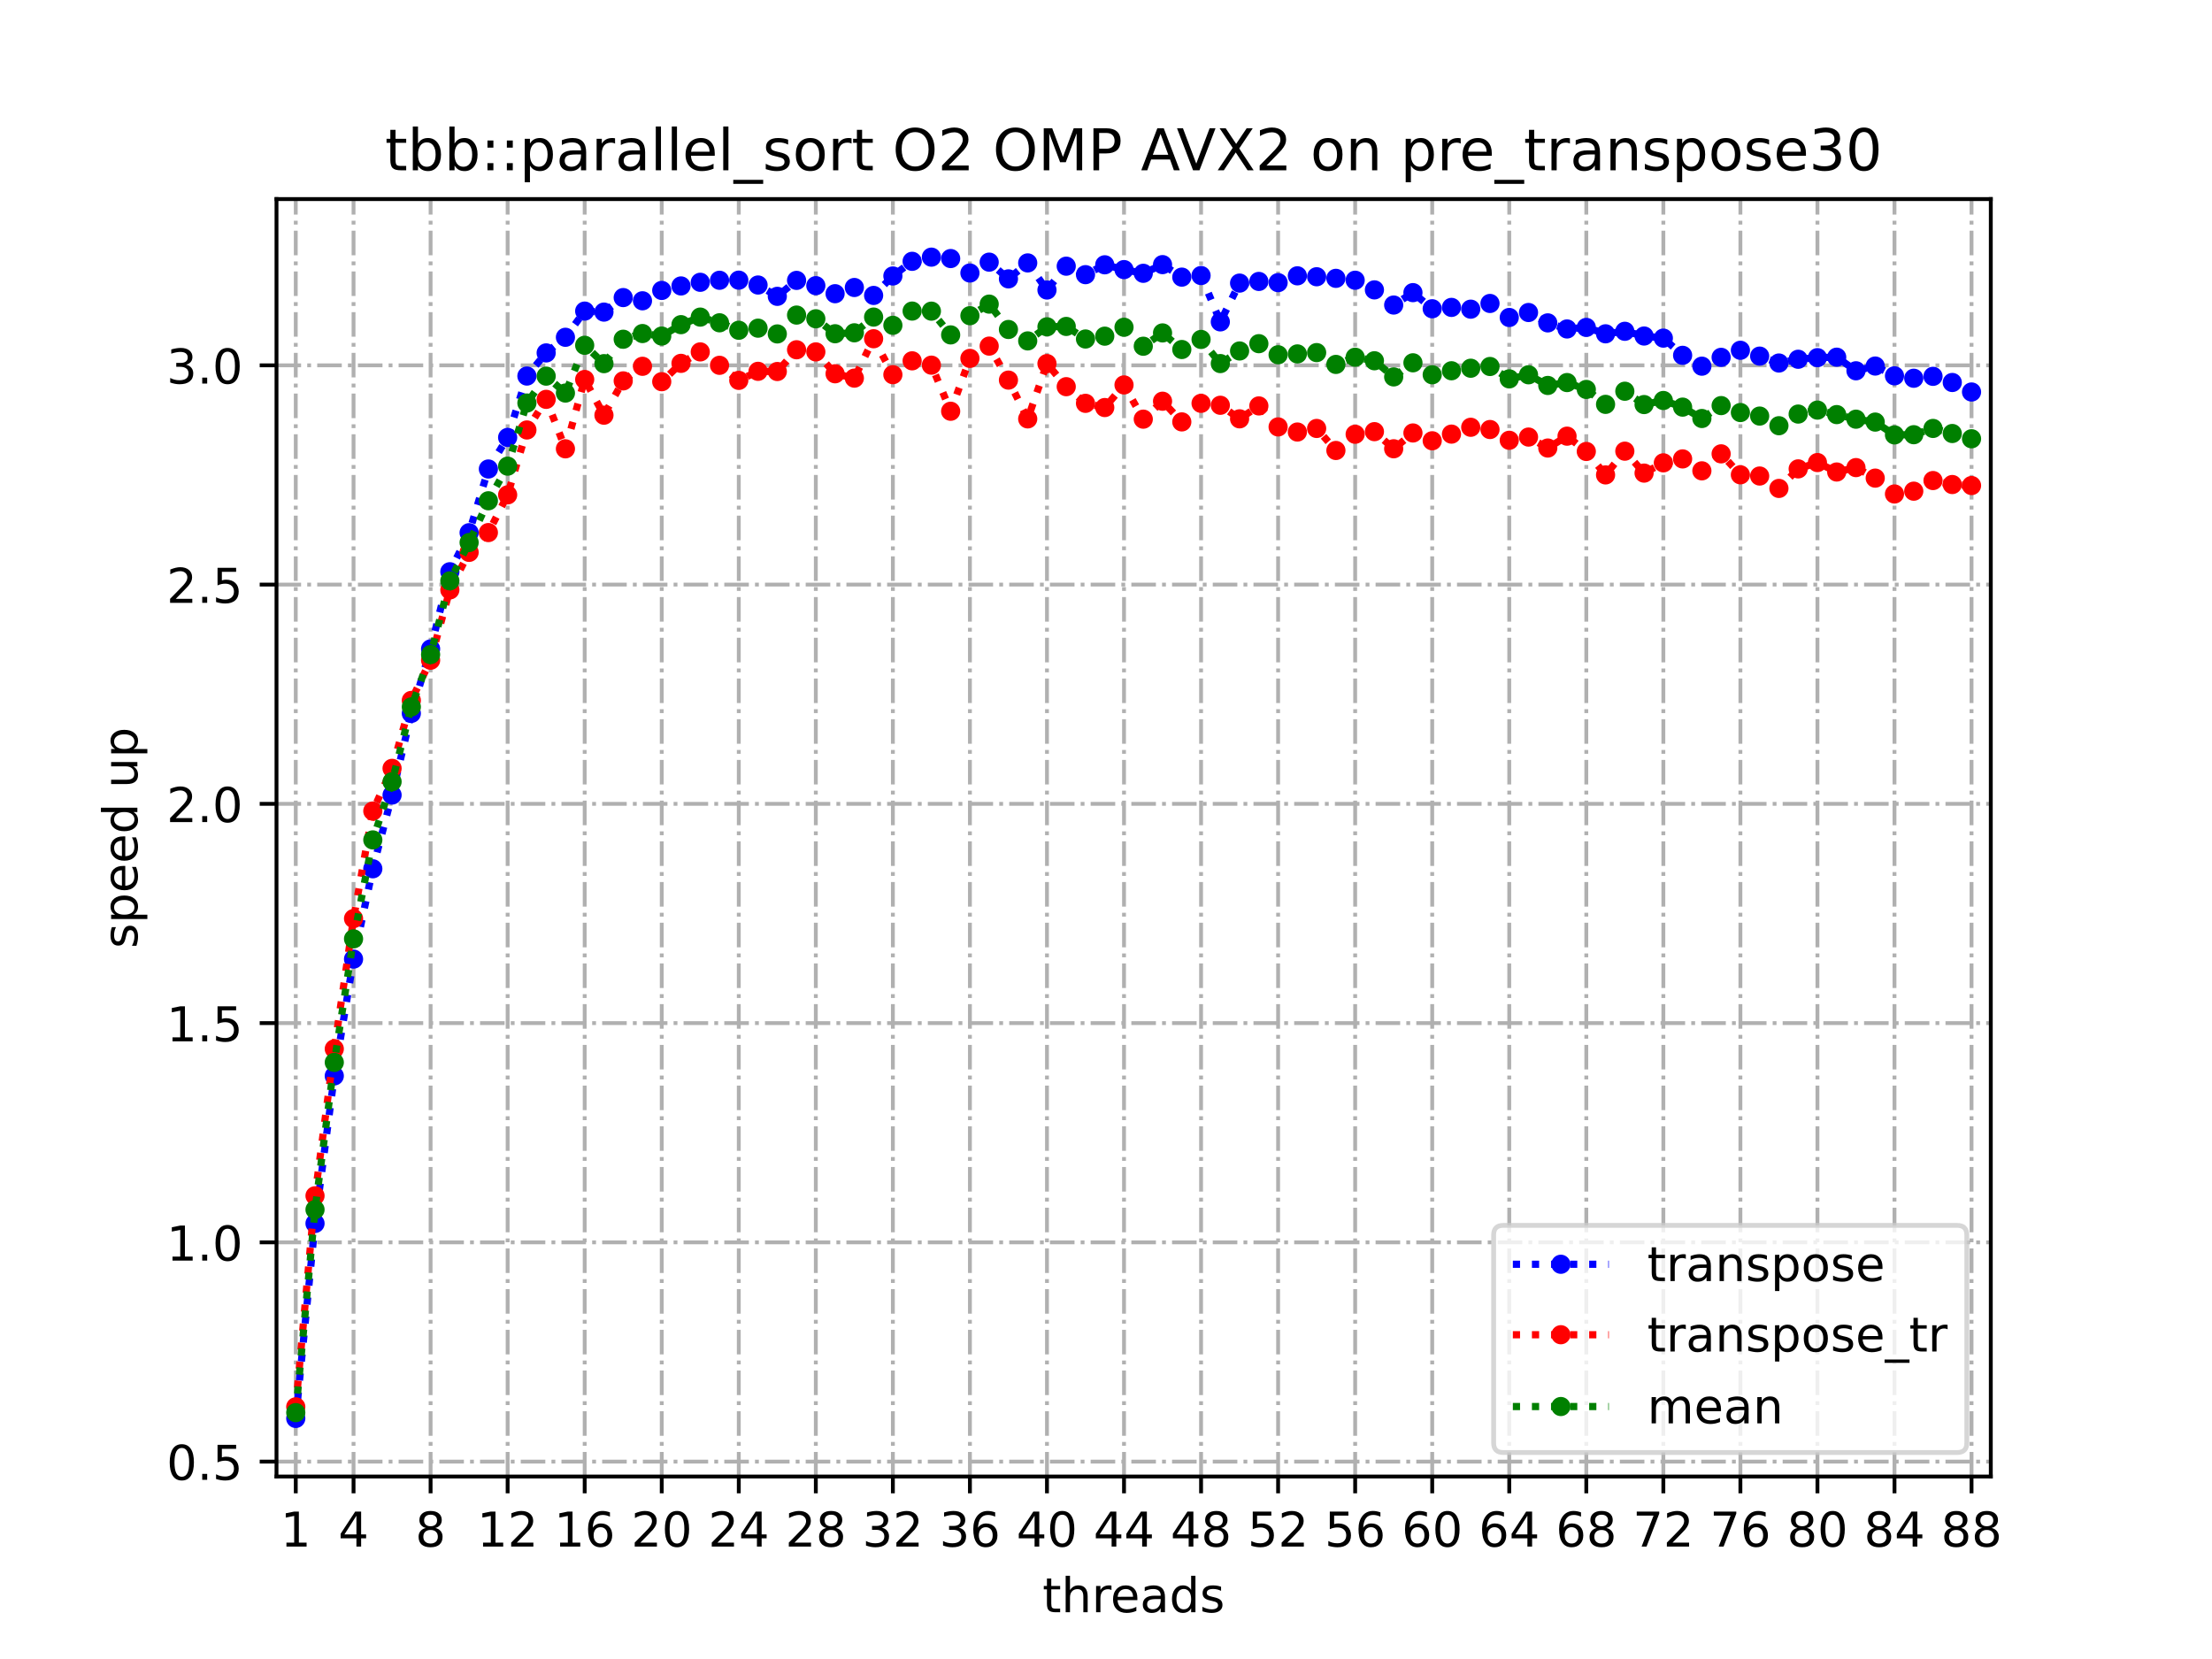 <?xml version="1.0" encoding="utf-8" standalone="no"?>
<!DOCTYPE svg PUBLIC "-//W3C//DTD SVG 1.1//EN"
  "http://www.w3.org/Graphics/SVG/1.1/DTD/svg11.dtd">
<!-- Created with matplotlib (https://matplotlib.org/) -->
<svg height="345.6pt" version="1.1" viewBox="0 0 460.8 345.6" width="460.8pt" xmlns="http://www.w3.org/2000/svg" xmlns:xlink="http://www.w3.org/1999/xlink">
 <defs>
  <style type="text/css">
*{stroke-linecap:butt;stroke-linejoin:round;}
  </style>
 </defs>
 <g id="figure_1">
  <g id="patch_1">
   <path d="M 0 345.6 
L 460.8 345.6 
L 460.8 0 
L 0 0 
z
" style="fill:#ffffff;"/>
  </g>
  <g id="axes_1">
   <g id="patch_2">
    <path d="M 57.6 307.584 
L 414.72 307.584 
L 414.72 41.472 
L 57.6 41.472 
z
" style="fill:#ffffff;"/>
   </g>
   <g id="matplotlib.axis_1">
    <g id="xtick_1">
     <g id="line2d_1">
      <path clip-path="url(#p531c5d8f67)" d="M 61.613 307.584 
L 61.613 41.472 
" style="fill:none;stroke:#b0b0b0;stroke-dasharray:5.12,1.28,0.8,1.28;stroke-dashoffset:0;stroke-width:0.8;"/>
     </g>
     <g id="line2d_2">
      <defs>
       <path d="M 0 0 
L 0 3.5 
" id="m7c20e42ddd" style="stroke:#000000;stroke-width:0.8;"/>
      </defs>
      <g>
       <use style="stroke:#000000;stroke-width:0.8;" x="61.613" xlink:href="#m7c20e42ddd" y="307.584"/>
      </g>
     </g>
     <g id="text_1">
      <!-- 1 -->
      <defs>
       <path d="M 12.406 8.297 
L 28.516 8.297 
L 28.516 63.922 
L 10.984 60.406 
L 10.984 69.391 
L 28.422 72.906 
L 38.281 72.906 
L 38.281 8.297 
L 54.391 8.297 
L 54.391 0 
L 12.406 0 
z
" id="DejaVuSans-49"/>
      </defs>
      <g transform="translate(58.431 322.182)scale(0.1 -0.1)">
       <use xlink:href="#DejaVuSans-49"/>
      </g>
     </g>
    </g>
    <g id="xtick_2">
     <g id="line2d_3">
      <path clip-path="url(#p531c5d8f67)" d="M 73.65 307.584 
L 73.65 41.472 
" style="fill:none;stroke:#b0b0b0;stroke-dasharray:5.12,1.28,0.8,1.28;stroke-dashoffset:0;stroke-width:0.8;"/>
     </g>
     <g id="line2d_4">
      <g>
       <use style="stroke:#000000;stroke-width:0.8;" x="73.65" xlink:href="#m7c20e42ddd" y="307.584"/>
      </g>
     </g>
     <g id="text_2">
      <!-- 4 -->
      <defs>
       <path d="M 37.797 64.312 
L 12.891 25.391 
L 37.797 25.391 
z
M 35.203 72.906 
L 47.609 72.906 
L 47.609 25.391 
L 58.016 25.391 
L 58.016 17.188 
L 47.609 17.188 
L 47.609 0 
L 37.797 0 
L 37.797 17.188 
L 4.891 17.188 
L 4.891 26.703 
z
" id="DejaVuSans-52"/>
      </defs>
      <g transform="translate(70.469 322.182)scale(0.1 -0.1)">
       <use xlink:href="#DejaVuSans-52"/>
      </g>
     </g>
    </g>
    <g id="xtick_3">
     <g id="line2d_5">
      <path clip-path="url(#p531c5d8f67)" d="M 89.701 307.584 
L 89.701 41.472 
" style="fill:none;stroke:#b0b0b0;stroke-dasharray:5.12,1.28,0.8,1.28;stroke-dashoffset:0;stroke-width:0.8;"/>
     </g>
     <g id="line2d_6">
      <g>
       <use style="stroke:#000000;stroke-width:0.8;" x="89.701" xlink:href="#m7c20e42ddd" y="307.584"/>
      </g>
     </g>
     <g id="text_3">
      <!-- 8 -->
      <defs>
       <path d="M 31.781 34.625 
Q 24.75 34.625 20.719 30.859 
Q 16.703 27.094 16.703 20.516 
Q 16.703 13.922 20.719 10.156 
Q 24.75 6.391 31.781 6.391 
Q 38.812 6.391 42.859 10.172 
Q 46.922 13.969 46.922 20.516 
Q 46.922 27.094 42.891 30.859 
Q 38.875 34.625 31.781 34.625 
z
M 21.922 38.812 
Q 15.578 40.375 12.031 44.719 
Q 8.5 49.078 8.5 55.328 
Q 8.5 64.062 14.719 69.141 
Q 20.953 74.219 31.781 74.219 
Q 42.672 74.219 48.875 69.141 
Q 55.078 64.062 55.078 55.328 
Q 55.078 49.078 51.531 44.719 
Q 48 40.375 41.703 38.812 
Q 48.828 37.156 52.797 32.312 
Q 56.781 27.484 56.781 20.516 
Q 56.781 9.906 50.312 4.234 
Q 43.844 -1.422 31.781 -1.422 
Q 19.734 -1.422 13.25 4.234 
Q 6.781 9.906 6.781 20.516 
Q 6.781 27.484 10.781 32.312 
Q 14.797 37.156 21.922 38.812 
z
M 18.312 54.391 
Q 18.312 48.734 21.844 45.562 
Q 25.391 42.391 31.781 42.391 
Q 38.141 42.391 41.719 45.562 
Q 45.312 48.734 45.312 54.391 
Q 45.312 60.062 41.719 63.234 
Q 38.141 66.406 31.781 66.406 
Q 25.391 66.406 21.844 63.234 
Q 18.312 60.062 18.312 54.391 
z
" id="DejaVuSans-56"/>
      </defs>
      <g transform="translate(86.519 322.182)scale(0.1 -0.1)">
       <use xlink:href="#DejaVuSans-56"/>
      </g>
     </g>
    </g>
    <g id="xtick_4">
     <g id="line2d_7">
      <path clip-path="url(#p531c5d8f67)" d="M 105.751 307.584 
L 105.751 41.472 
" style="fill:none;stroke:#b0b0b0;stroke-dasharray:5.12,1.28,0.8,1.28;stroke-dashoffset:0;stroke-width:0.8;"/>
     </g>
     <g id="line2d_8">
      <g>
       <use style="stroke:#000000;stroke-width:0.8;" x="105.751" xlink:href="#m7c20e42ddd" y="307.584"/>
      </g>
     </g>
     <g id="text_4">
      <!-- 12 -->
      <defs>
       <path d="M 19.188 8.297 
L 53.609 8.297 
L 53.609 0 
L 7.328 0 
L 7.328 8.297 
Q 12.938 14.109 22.625 23.891 
Q 32.328 33.688 34.812 36.531 
Q 39.547 41.844 41.422 45.531 
Q 43.312 49.219 43.312 52.781 
Q 43.312 58.594 39.234 62.25 
Q 35.156 65.922 28.609 65.922 
Q 23.969 65.922 18.812 64.312 
Q 13.672 62.703 7.812 59.422 
L 7.812 69.391 
Q 13.766 71.781 18.938 73 
Q 24.125 74.219 28.422 74.219 
Q 39.75 74.219 46.484 68.547 
Q 53.219 62.891 53.219 53.422 
Q 53.219 48.922 51.531 44.891 
Q 49.859 40.875 45.406 35.406 
Q 44.188 33.984 37.641 27.219 
Q 31.109 20.453 19.188 8.297 
z
" id="DejaVuSans-50"/>
      </defs>
      <g transform="translate(99.389 322.182)scale(0.1 -0.1)">
       <use xlink:href="#DejaVuSans-49"/>
       <use x="63.623" xlink:href="#DejaVuSans-50"/>
      </g>
     </g>
    </g>
    <g id="xtick_5">
     <g id="line2d_9">
      <path clip-path="url(#p531c5d8f67)" d="M 121.801 307.584 
L 121.801 41.472 
" style="fill:none;stroke:#b0b0b0;stroke-dasharray:5.12,1.28,0.8,1.28;stroke-dashoffset:0;stroke-width:0.8;"/>
     </g>
     <g id="line2d_10">
      <g>
       <use style="stroke:#000000;stroke-width:0.8;" x="121.801" xlink:href="#m7c20e42ddd" y="307.584"/>
      </g>
     </g>
     <g id="text_5">
      <!-- 16 -->
      <defs>
       <path d="M 33.016 40.375 
Q 26.375 40.375 22.484 35.828 
Q 18.609 31.297 18.609 23.391 
Q 18.609 15.531 22.484 10.953 
Q 26.375 6.391 33.016 6.391 
Q 39.656 6.391 43.531 10.953 
Q 47.406 15.531 47.406 23.391 
Q 47.406 31.297 43.531 35.828 
Q 39.656 40.375 33.016 40.375 
z
M 52.594 71.297 
L 52.594 62.312 
Q 48.875 64.062 45.094 64.984 
Q 41.312 65.922 37.594 65.922 
Q 27.828 65.922 22.672 59.328 
Q 17.531 52.734 16.797 39.406 
Q 19.672 43.656 24.016 45.922 
Q 28.375 48.188 33.594 48.188 
Q 44.578 48.188 50.953 41.516 
Q 57.328 34.859 57.328 23.391 
Q 57.328 12.156 50.688 5.359 
Q 44.047 -1.422 33.016 -1.422 
Q 20.359 -1.422 13.672 8.266 
Q 6.984 17.969 6.984 36.375 
Q 6.984 53.656 15.188 63.938 
Q 23.391 74.219 37.203 74.219 
Q 40.922 74.219 44.703 73.484 
Q 48.484 72.75 52.594 71.297 
z
" id="DejaVuSans-54"/>
      </defs>
      <g transform="translate(115.439 322.182)scale(0.1 -0.1)">
       <use xlink:href="#DejaVuSans-49"/>
       <use x="63.623" xlink:href="#DejaVuSans-54"/>
      </g>
     </g>
    </g>
    <g id="xtick_6">
     <g id="line2d_11">
      <path clip-path="url(#p531c5d8f67)" d="M 137.852 307.584 
L 137.852 41.472 
" style="fill:none;stroke:#b0b0b0;stroke-dasharray:5.12,1.28,0.8,1.28;stroke-dashoffset:0;stroke-width:0.8;"/>
     </g>
     <g id="line2d_12">
      <g>
       <use style="stroke:#000000;stroke-width:0.8;" x="137.852" xlink:href="#m7c20e42ddd" y="307.584"/>
      </g>
     </g>
     <g id="text_6">
      <!-- 20 -->
      <defs>
       <path d="M 31.781 66.406 
Q 24.172 66.406 20.328 58.906 
Q 16.5 51.422 16.5 36.375 
Q 16.5 21.391 20.328 13.891 
Q 24.172 6.391 31.781 6.391 
Q 39.453 6.391 43.281 13.891 
Q 47.125 21.391 47.125 36.375 
Q 47.125 51.422 43.281 58.906 
Q 39.453 66.406 31.781 66.406 
z
M 31.781 74.219 
Q 44.047 74.219 50.516 64.516 
Q 56.984 54.828 56.984 36.375 
Q 56.984 17.969 50.516 8.266 
Q 44.047 -1.422 31.781 -1.422 
Q 19.531 -1.422 13.062 8.266 
Q 6.594 17.969 6.594 36.375 
Q 6.594 54.828 13.062 64.516 
Q 19.531 74.219 31.781 74.219 
z
" id="DejaVuSans-48"/>
      </defs>
      <g transform="translate(131.489 322.182)scale(0.1 -0.1)">
       <use xlink:href="#DejaVuSans-50"/>
       <use x="63.623" xlink:href="#DejaVuSans-48"/>
      </g>
     </g>
    </g>
    <g id="xtick_7">
     <g id="line2d_13">
      <path clip-path="url(#p531c5d8f67)" d="M 153.902 307.584 
L 153.902 41.472 
" style="fill:none;stroke:#b0b0b0;stroke-dasharray:5.12,1.28,0.8,1.28;stroke-dashoffset:0;stroke-width:0.8;"/>
     </g>
     <g id="line2d_14">
      <g>
       <use style="stroke:#000000;stroke-width:0.8;" x="153.902" xlink:href="#m7c20e42ddd" y="307.584"/>
      </g>
     </g>
     <g id="text_7">
      <!-- 24 -->
      <g transform="translate(147.54 322.182)scale(0.1 -0.1)">
       <use xlink:href="#DejaVuSans-50"/>
       <use x="63.623" xlink:href="#DejaVuSans-52"/>
      </g>
     </g>
    </g>
    <g id="xtick_8">
     <g id="line2d_15">
      <path clip-path="url(#p531c5d8f67)" d="M 169.952 307.584 
L 169.952 41.472 
" style="fill:none;stroke:#b0b0b0;stroke-dasharray:5.12,1.28,0.8,1.28;stroke-dashoffset:0;stroke-width:0.8;"/>
     </g>
     <g id="line2d_16">
      <g>
       <use style="stroke:#000000;stroke-width:0.8;" x="169.952" xlink:href="#m7c20e42ddd" y="307.584"/>
      </g>
     </g>
     <g id="text_8">
      <!-- 28 -->
      <g transform="translate(163.59 322.182)scale(0.1 -0.1)">
       <use xlink:href="#DejaVuSans-50"/>
       <use x="63.623" xlink:href="#DejaVuSans-56"/>
      </g>
     </g>
    </g>
    <g id="xtick_9">
     <g id="line2d_17">
      <path clip-path="url(#p531c5d8f67)" d="M 186.003 307.584 
L 186.003 41.472 
" style="fill:none;stroke:#b0b0b0;stroke-dasharray:5.12,1.28,0.8,1.28;stroke-dashoffset:0;stroke-width:0.8;"/>
     </g>
     <g id="line2d_18">
      <g>
       <use style="stroke:#000000;stroke-width:0.8;" x="186.003" xlink:href="#m7c20e42ddd" y="307.584"/>
      </g>
     </g>
     <g id="text_9">
      <!-- 32 -->
      <defs>
       <path d="M 40.578 39.312 
Q 47.656 37.797 51.625 33 
Q 55.609 28.219 55.609 21.188 
Q 55.609 10.406 48.188 4.484 
Q 40.766 -1.422 27.094 -1.422 
Q 22.516 -1.422 17.656 -0.516 
Q 12.797 0.391 7.625 2.203 
L 7.625 11.719 
Q 11.719 9.328 16.594 8.109 
Q 21.484 6.891 26.812 6.891 
Q 36.078 6.891 40.938 10.547 
Q 45.797 14.203 45.797 21.188 
Q 45.797 27.641 41.281 31.266 
Q 36.766 34.906 28.719 34.906 
L 20.219 34.906 
L 20.219 43.016 
L 29.109 43.016 
Q 36.375 43.016 40.234 45.922 
Q 44.094 48.828 44.094 54.297 
Q 44.094 59.906 40.109 62.906 
Q 36.141 65.922 28.719 65.922 
Q 24.656 65.922 20.016 65.031 
Q 15.375 64.156 9.812 62.312 
L 9.812 71.094 
Q 15.438 72.656 20.344 73.438 
Q 25.25 74.219 29.594 74.219 
Q 40.828 74.219 47.359 69.109 
Q 53.906 64.016 53.906 55.328 
Q 53.906 49.266 50.438 45.094 
Q 46.969 40.922 40.578 39.312 
z
" id="DejaVuSans-51"/>
      </defs>
      <g transform="translate(179.64 322.182)scale(0.1 -0.1)">
       <use xlink:href="#DejaVuSans-51"/>
       <use x="63.623" xlink:href="#DejaVuSans-50"/>
      </g>
     </g>
    </g>
    <g id="xtick_10">
     <g id="line2d_19">
      <path clip-path="url(#p531c5d8f67)" d="M 202.053 307.584 
L 202.053 41.472 
" style="fill:none;stroke:#b0b0b0;stroke-dasharray:5.12,1.28,0.8,1.28;stroke-dashoffset:0;stroke-width:0.8;"/>
     </g>
     <g id="line2d_20">
      <g>
       <use style="stroke:#000000;stroke-width:0.8;" x="202.053" xlink:href="#m7c20e42ddd" y="307.584"/>
      </g>
     </g>
     <g id="text_10">
      <!-- 36 -->
      <g transform="translate(195.691 322.182)scale(0.1 -0.1)">
       <use xlink:href="#DejaVuSans-51"/>
       <use x="63.623" xlink:href="#DejaVuSans-54"/>
      </g>
     </g>
    </g>
    <g id="xtick_11">
     <g id="line2d_21">
      <path clip-path="url(#p531c5d8f67)" d="M 218.103 307.584 
L 218.103 41.472 
" style="fill:none;stroke:#b0b0b0;stroke-dasharray:5.12,1.28,0.8,1.28;stroke-dashoffset:0;stroke-width:0.8;"/>
     </g>
     <g id="line2d_22">
      <g>
       <use style="stroke:#000000;stroke-width:0.8;" x="218.103" xlink:href="#m7c20e42ddd" y="307.584"/>
      </g>
     </g>
     <g id="text_11">
      <!-- 40 -->
      <g transform="translate(211.741 322.182)scale(0.1 -0.1)">
       <use xlink:href="#DejaVuSans-52"/>
       <use x="63.623" xlink:href="#DejaVuSans-48"/>
      </g>
     </g>
    </g>
    <g id="xtick_12">
     <g id="line2d_23">
      <path clip-path="url(#p531c5d8f67)" d="M 234.154 307.584 
L 234.154 41.472 
" style="fill:none;stroke:#b0b0b0;stroke-dasharray:5.12,1.28,0.8,1.28;stroke-dashoffset:0;stroke-width:0.8;"/>
     </g>
     <g id="line2d_24">
      <g>
       <use style="stroke:#000000;stroke-width:0.8;" x="234.154" xlink:href="#m7c20e42ddd" y="307.584"/>
      </g>
     </g>
     <g id="text_12">
      <!-- 44 -->
      <g transform="translate(227.791 322.182)scale(0.1 -0.1)">
       <use xlink:href="#DejaVuSans-52"/>
       <use x="63.623" xlink:href="#DejaVuSans-52"/>
      </g>
     </g>
    </g>
    <g id="xtick_13">
     <g id="line2d_25">
      <path clip-path="url(#p531c5d8f67)" d="M 250.204 307.584 
L 250.204 41.472 
" style="fill:none;stroke:#b0b0b0;stroke-dasharray:5.12,1.28,0.8,1.28;stroke-dashoffset:0;stroke-width:0.8;"/>
     </g>
     <g id="line2d_26">
      <g>
       <use style="stroke:#000000;stroke-width:0.8;" x="250.204" xlink:href="#m7c20e42ddd" y="307.584"/>
      </g>
     </g>
     <g id="text_13">
      <!-- 48 -->
      <g transform="translate(243.842 322.182)scale(0.1 -0.1)">
       <use xlink:href="#DejaVuSans-52"/>
       <use x="63.623" xlink:href="#DejaVuSans-56"/>
      </g>
     </g>
    </g>
    <g id="xtick_14">
     <g id="line2d_27">
      <path clip-path="url(#p531c5d8f67)" d="M 266.254 307.584 
L 266.254 41.472 
" style="fill:none;stroke:#b0b0b0;stroke-dasharray:5.12,1.28,0.8,1.28;stroke-dashoffset:0;stroke-width:0.8;"/>
     </g>
     <g id="line2d_28">
      <g>
       <use style="stroke:#000000;stroke-width:0.8;" x="266.254" xlink:href="#m7c20e42ddd" y="307.584"/>
      </g>
     </g>
     <g id="text_14">
      <!-- 52 -->
      <defs>
       <path d="M 10.797 72.906 
L 49.516 72.906 
L 49.516 64.594 
L 19.828 64.594 
L 19.828 46.734 
Q 21.969 47.469 24.109 47.828 
Q 26.266 48.188 28.422 48.188 
Q 40.625 48.188 47.75 41.5 
Q 54.891 34.812 54.891 23.391 
Q 54.891 11.625 47.562 5.094 
Q 40.234 -1.422 26.906 -1.422 
Q 22.312 -1.422 17.547 -0.641 
Q 12.797 0.141 7.719 1.703 
L 7.719 11.625 
Q 12.109 9.234 16.797 8.062 
Q 21.484 6.891 26.703 6.891 
Q 35.156 6.891 40.078 11.328 
Q 45.016 15.766 45.016 23.391 
Q 45.016 31 40.078 35.438 
Q 35.156 39.891 26.703 39.891 
Q 22.75 39.891 18.812 39.016 
Q 14.891 38.141 10.797 36.281 
z
" id="DejaVuSans-53"/>
      </defs>
      <g transform="translate(259.892 322.182)scale(0.1 -0.1)">
       <use xlink:href="#DejaVuSans-53"/>
       <use x="63.623" xlink:href="#DejaVuSans-50"/>
      </g>
     </g>
    </g>
    <g id="xtick_15">
     <g id="line2d_29">
      <path clip-path="url(#p531c5d8f67)" d="M 282.305 307.584 
L 282.305 41.472 
" style="fill:none;stroke:#b0b0b0;stroke-dasharray:5.12,1.28,0.8,1.28;stroke-dashoffset:0;stroke-width:0.8;"/>
     </g>
     <g id="line2d_30">
      <g>
       <use style="stroke:#000000;stroke-width:0.8;" x="282.305" xlink:href="#m7c20e42ddd" y="307.584"/>
      </g>
     </g>
     <g id="text_15">
      <!-- 56 -->
      <g transform="translate(275.942 322.182)scale(0.1 -0.1)">
       <use xlink:href="#DejaVuSans-53"/>
       <use x="63.623" xlink:href="#DejaVuSans-54"/>
      </g>
     </g>
    </g>
    <g id="xtick_16">
     <g id="line2d_31">
      <path clip-path="url(#p531c5d8f67)" d="M 298.355 307.584 
L 298.355 41.472 
" style="fill:none;stroke:#b0b0b0;stroke-dasharray:5.12,1.28,0.8,1.28;stroke-dashoffset:0;stroke-width:0.8;"/>
     </g>
     <g id="line2d_32">
      <g>
       <use style="stroke:#000000;stroke-width:0.8;" x="298.355" xlink:href="#m7c20e42ddd" y="307.584"/>
      </g>
     </g>
     <g id="text_16">
      <!-- 60 -->
      <g transform="translate(291.993 322.182)scale(0.1 -0.1)">
       <use xlink:href="#DejaVuSans-54"/>
       <use x="63.623" xlink:href="#DejaVuSans-48"/>
      </g>
     </g>
    </g>
    <g id="xtick_17">
     <g id="line2d_33">
      <path clip-path="url(#p531c5d8f67)" d="M 314.405 307.584 
L 314.405 41.472 
" style="fill:none;stroke:#b0b0b0;stroke-dasharray:5.12,1.28,0.8,1.28;stroke-dashoffset:0;stroke-width:0.8;"/>
     </g>
     <g id="line2d_34">
      <g>
       <use style="stroke:#000000;stroke-width:0.8;" x="314.405" xlink:href="#m7c20e42ddd" y="307.584"/>
      </g>
     </g>
     <g id="text_17">
      <!-- 64 -->
      <g transform="translate(308.043 322.182)scale(0.1 -0.1)">
       <use xlink:href="#DejaVuSans-54"/>
       <use x="63.623" xlink:href="#DejaVuSans-52"/>
      </g>
     </g>
    </g>
    <g id="xtick_18">
     <g id="line2d_35">
      <path clip-path="url(#p531c5d8f67)" d="M 330.456 307.584 
L 330.456 41.472 
" style="fill:none;stroke:#b0b0b0;stroke-dasharray:5.12,1.28,0.8,1.28;stroke-dashoffset:0;stroke-width:0.8;"/>
     </g>
     <g id="line2d_36">
      <g>
       <use style="stroke:#000000;stroke-width:0.8;" x="330.456" xlink:href="#m7c20e42ddd" y="307.584"/>
      </g>
     </g>
     <g id="text_18">
      <!-- 68 -->
      <g transform="translate(324.093 322.182)scale(0.1 -0.1)">
       <use xlink:href="#DejaVuSans-54"/>
       <use x="63.623" xlink:href="#DejaVuSans-56"/>
      </g>
     </g>
    </g>
    <g id="xtick_19">
     <g id="line2d_37">
      <path clip-path="url(#p531c5d8f67)" d="M 346.506 307.584 
L 346.506 41.472 
" style="fill:none;stroke:#b0b0b0;stroke-dasharray:5.12,1.28,0.8,1.28;stroke-dashoffset:0;stroke-width:0.8;"/>
     </g>
     <g id="line2d_38">
      <g>
       <use style="stroke:#000000;stroke-width:0.8;" x="346.506" xlink:href="#m7c20e42ddd" y="307.584"/>
      </g>
     </g>
     <g id="text_19">
      <!-- 72 -->
      <defs>
       <path d="M 8.203 72.906 
L 55.078 72.906 
L 55.078 68.703 
L 28.609 0 
L 18.312 0 
L 43.219 64.594 
L 8.203 64.594 
z
" id="DejaVuSans-55"/>
      </defs>
      <g transform="translate(340.144 322.182)scale(0.1 -0.1)">
       <use xlink:href="#DejaVuSans-55"/>
       <use x="63.623" xlink:href="#DejaVuSans-50"/>
      </g>
     </g>
    </g>
    <g id="xtick_20">
     <g id="line2d_39">
      <path clip-path="url(#p531c5d8f67)" d="M 362.556 307.584 
L 362.556 41.472 
" style="fill:none;stroke:#b0b0b0;stroke-dasharray:5.12,1.28,0.8,1.28;stroke-dashoffset:0;stroke-width:0.8;"/>
     </g>
     <g id="line2d_40">
      <g>
       <use style="stroke:#000000;stroke-width:0.8;" x="362.556" xlink:href="#m7c20e42ddd" y="307.584"/>
      </g>
     </g>
     <g id="text_20">
      <!-- 76 -->
      <g transform="translate(356.194 322.182)scale(0.1 -0.1)">
       <use xlink:href="#DejaVuSans-55"/>
       <use x="63.623" xlink:href="#DejaVuSans-54"/>
      </g>
     </g>
    </g>
    <g id="xtick_21">
     <g id="line2d_41">
      <path clip-path="url(#p531c5d8f67)" d="M 378.607 307.584 
L 378.607 41.472 
" style="fill:none;stroke:#b0b0b0;stroke-dasharray:5.12,1.28,0.8,1.28;stroke-dashoffset:0;stroke-width:0.8;"/>
     </g>
     <g id="line2d_42">
      <g>
       <use style="stroke:#000000;stroke-width:0.8;" x="378.607" xlink:href="#m7c20e42ddd" y="307.584"/>
      </g>
     </g>
     <g id="text_21">
      <!-- 80 -->
      <g transform="translate(372.244 322.182)scale(0.1 -0.1)">
       <use xlink:href="#DejaVuSans-56"/>
       <use x="63.623" xlink:href="#DejaVuSans-48"/>
      </g>
     </g>
    </g>
    <g id="xtick_22">
     <g id="line2d_43">
      <path clip-path="url(#p531c5d8f67)" d="M 394.657 307.584 
L 394.657 41.472 
" style="fill:none;stroke:#b0b0b0;stroke-dasharray:5.12,1.28,0.8,1.28;stroke-dashoffset:0;stroke-width:0.8;"/>
     </g>
     <g id="line2d_44">
      <g>
       <use style="stroke:#000000;stroke-width:0.8;" x="394.657" xlink:href="#m7c20e42ddd" y="307.584"/>
      </g>
     </g>
     <g id="text_22">
      <!-- 84 -->
      <g transform="translate(388.295 322.182)scale(0.1 -0.1)">
       <use xlink:href="#DejaVuSans-56"/>
       <use x="63.623" xlink:href="#DejaVuSans-52"/>
      </g>
     </g>
    </g>
    <g id="xtick_23">
     <g id="line2d_45">
      <path clip-path="url(#p531c5d8f67)" d="M 410.707 307.584 
L 410.707 41.472 
" style="fill:none;stroke:#b0b0b0;stroke-dasharray:5.12,1.28,0.8,1.28;stroke-dashoffset:0;stroke-width:0.8;"/>
     </g>
     <g id="line2d_46">
      <g>
       <use style="stroke:#000000;stroke-width:0.8;" x="410.707" xlink:href="#m7c20e42ddd" y="307.584"/>
      </g>
     </g>
     <g id="text_23">
      <!-- 88 -->
      <g transform="translate(404.345 322.182)scale(0.1 -0.1)">
       <use xlink:href="#DejaVuSans-56"/>
       <use x="63.623" xlink:href="#DejaVuSans-56"/>
      </g>
     </g>
    </g>
    <g id="text_24">
     <!-- threads -->
     <defs>
      <path d="M 18.312 70.219 
L 18.312 54.688 
L 36.812 54.688 
L 36.812 47.703 
L 18.312 47.703 
L 18.312 18.016 
Q 18.312 11.328 20.141 9.422 
Q 21.969 7.516 27.594 7.516 
L 36.812 7.516 
L 36.812 0 
L 27.594 0 
Q 17.188 0 13.234 3.875 
Q 9.281 7.766 9.281 18.016 
L 9.281 47.703 
L 2.688 47.703 
L 2.688 54.688 
L 9.281 54.688 
L 9.281 70.219 
z
" id="DejaVuSans-116"/>
      <path d="M 54.891 33.016 
L 54.891 0 
L 45.906 0 
L 45.906 32.719 
Q 45.906 40.484 42.875 44.328 
Q 39.844 48.188 33.797 48.188 
Q 26.516 48.188 22.312 43.547 
Q 18.109 38.922 18.109 30.906 
L 18.109 0 
L 9.078 0 
L 9.078 75.984 
L 18.109 75.984 
L 18.109 46.188 
Q 21.344 51.125 25.703 53.562 
Q 30.078 56 35.797 56 
Q 45.219 56 50.047 50.172 
Q 54.891 44.344 54.891 33.016 
z
" id="DejaVuSans-104"/>
      <path d="M 41.109 46.297 
Q 39.594 47.172 37.812 47.578 
Q 36.031 48 33.891 48 
Q 26.266 48 22.188 43.047 
Q 18.109 38.094 18.109 28.812 
L 18.109 0 
L 9.078 0 
L 9.078 54.688 
L 18.109 54.688 
L 18.109 46.188 
Q 20.953 51.172 25.484 53.578 
Q 30.031 56 36.531 56 
Q 37.453 56 38.578 55.875 
Q 39.703 55.766 41.062 55.516 
z
" id="DejaVuSans-114"/>
      <path d="M 56.203 29.594 
L 56.203 25.203 
L 14.891 25.203 
Q 15.484 15.922 20.484 11.062 
Q 25.484 6.203 34.422 6.203 
Q 39.594 6.203 44.453 7.469 
Q 49.312 8.734 54.109 11.281 
L 54.109 2.781 
Q 49.266 0.734 44.188 -0.344 
Q 39.109 -1.422 33.891 -1.422 
Q 20.797 -1.422 13.156 6.188 
Q 5.516 13.812 5.516 26.812 
Q 5.516 40.234 12.766 48.109 
Q 20.016 56 32.328 56 
Q 43.359 56 49.781 48.891 
Q 56.203 41.797 56.203 29.594 
z
M 47.219 32.234 
Q 47.125 39.594 43.094 43.984 
Q 39.062 48.391 32.422 48.391 
Q 24.906 48.391 20.391 44.141 
Q 15.875 39.891 15.188 32.172 
z
" id="DejaVuSans-101"/>
      <path d="M 34.281 27.484 
Q 23.391 27.484 19.188 25 
Q 14.984 22.516 14.984 16.5 
Q 14.984 11.719 18.141 8.906 
Q 21.297 6.109 26.703 6.109 
Q 34.188 6.109 38.703 11.406 
Q 43.219 16.703 43.219 25.484 
L 43.219 27.484 
z
M 52.203 31.203 
L 52.203 0 
L 43.219 0 
L 43.219 8.297 
Q 40.141 3.328 35.547 0.953 
Q 30.953 -1.422 24.312 -1.422 
Q 15.922 -1.422 10.953 3.297 
Q 6 8.016 6 15.922 
Q 6 25.141 12.172 29.828 
Q 18.359 34.516 30.609 34.516 
L 43.219 34.516 
L 43.219 35.406 
Q 43.219 41.609 39.141 45 
Q 35.062 48.391 27.688 48.391 
Q 23 48.391 18.547 47.266 
Q 14.109 46.141 10.016 43.891 
L 10.016 52.203 
Q 14.938 54.109 19.578 55.047 
Q 24.219 56 28.609 56 
Q 40.484 56 46.344 49.844 
Q 52.203 43.703 52.203 31.203 
z
" id="DejaVuSans-97"/>
      <path d="M 45.406 46.391 
L 45.406 75.984 
L 54.391 75.984 
L 54.391 0 
L 45.406 0 
L 45.406 8.203 
Q 42.578 3.328 38.25 0.953 
Q 33.938 -1.422 27.875 -1.422 
Q 17.969 -1.422 11.734 6.484 
Q 5.516 14.406 5.516 27.297 
Q 5.516 40.188 11.734 48.094 
Q 17.969 56 27.875 56 
Q 33.938 56 38.25 53.625 
Q 42.578 51.266 45.406 46.391 
z
M 14.797 27.297 
Q 14.797 17.391 18.875 11.75 
Q 22.953 6.109 30.078 6.109 
Q 37.203 6.109 41.297 11.75 
Q 45.406 17.391 45.406 27.297 
Q 45.406 37.203 41.297 42.844 
Q 37.203 48.484 30.078 48.484 
Q 22.953 48.484 18.875 42.844 
Q 14.797 37.203 14.797 27.297 
z
" id="DejaVuSans-100"/>
      <path d="M 44.281 53.078 
L 44.281 44.578 
Q 40.484 46.531 36.375 47.5 
Q 32.281 48.484 27.875 48.484 
Q 21.188 48.484 17.844 46.438 
Q 14.5 44.391 14.5 40.281 
Q 14.5 37.156 16.891 35.375 
Q 19.281 33.594 26.516 31.984 
L 29.594 31.297 
Q 39.156 29.25 43.188 25.516 
Q 47.219 21.781 47.219 15.094 
Q 47.219 7.469 41.188 3.016 
Q 35.156 -1.422 24.609 -1.422 
Q 20.219 -1.422 15.453 -0.562 
Q 10.688 0.297 5.422 2 
L 5.422 11.281 
Q 10.406 8.688 15.234 7.391 
Q 20.062 6.109 24.812 6.109 
Q 31.156 6.109 34.562 8.281 
Q 37.984 10.453 37.984 14.406 
Q 37.984 18.062 35.516 20.016 
Q 33.062 21.969 24.703 23.781 
L 21.578 24.516 
Q 13.234 26.266 9.516 29.906 
Q 5.812 33.547 5.812 39.891 
Q 5.812 47.609 11.281 51.797 
Q 16.75 56 26.812 56 
Q 31.781 56 36.172 55.266 
Q 40.578 54.547 44.281 53.078 
z
" id="DejaVuSans-115"/>
     </defs>
     <g transform="translate(217.169 335.861)scale(0.1 -0.1)">
      <use xlink:href="#DejaVuSans-116"/>
      <use x="39.209" xlink:href="#DejaVuSans-104"/>
      <use x="102.588" xlink:href="#DejaVuSans-114"/>
      <use x="141.451" xlink:href="#DejaVuSans-101"/>
      <use x="202.975" xlink:href="#DejaVuSans-97"/>
      <use x="264.254" xlink:href="#DejaVuSans-100"/>
      <use x="327.73" xlink:href="#DejaVuSans-115"/>
     </g>
    </g>
   </g>
   <g id="matplotlib.axis_2">
    <g id="ytick_1">
     <g id="line2d_47">
      <path clip-path="url(#p531c5d8f67)" d="M 57.6 304.477 
L 414.72 304.477 
" style="fill:none;stroke:#b0b0b0;stroke-dasharray:5.12,1.28,0.8,1.28;stroke-dashoffset:0;stroke-width:0.8;"/>
     </g>
     <g id="line2d_48">
      <defs>
       <path d="M 0 0 
L -3.5 0 
" id="m38a61d6ada" style="stroke:#000000;stroke-width:0.8;"/>
      </defs>
      <g>
       <use style="stroke:#000000;stroke-width:0.8;" x="57.6" xlink:href="#m38a61d6ada" y="304.477"/>
      </g>
     </g>
     <g id="text_25">
      <!-- 0.5 -->
      <defs>
       <path d="M 10.688 12.406 
L 21 12.406 
L 21 0 
L 10.688 0 
z
" id="DejaVuSans-46"/>
      </defs>
      <g transform="translate(34.697 308.276)scale(0.1 -0.1)">
       <use xlink:href="#DejaVuSans-48"/>
       <use x="63.623" xlink:href="#DejaVuSans-46"/>
       <use x="95.41" xlink:href="#DejaVuSans-53"/>
      </g>
     </g>
    </g>
    <g id="ytick_2">
     <g id="line2d_49">
      <path clip-path="url(#p531c5d8f67)" d="M 57.6 258.803 
L 414.72 258.803 
" style="fill:none;stroke:#b0b0b0;stroke-dasharray:5.12,1.28,0.8,1.28;stroke-dashoffset:0;stroke-width:0.8;"/>
     </g>
     <g id="line2d_50">
      <g>
       <use style="stroke:#000000;stroke-width:0.8;" x="57.6" xlink:href="#m38a61d6ada" y="258.803"/>
      </g>
     </g>
     <g id="text_26">
      <!-- 1.0 -->
      <g transform="translate(34.697 262.602)scale(0.1 -0.1)">
       <use xlink:href="#DejaVuSans-49"/>
       <use x="63.623" xlink:href="#DejaVuSans-46"/>
       <use x="95.41" xlink:href="#DejaVuSans-48"/>
      </g>
     </g>
    </g>
    <g id="ytick_3">
     <g id="line2d_51">
      <path clip-path="url(#p531c5d8f67)" d="M 57.6 213.128 
L 414.72 213.128 
" style="fill:none;stroke:#b0b0b0;stroke-dasharray:5.12,1.28,0.8,1.28;stroke-dashoffset:0;stroke-width:0.8;"/>
     </g>
     <g id="line2d_52">
      <g>
       <use style="stroke:#000000;stroke-width:0.8;" x="57.6" xlink:href="#m38a61d6ada" y="213.128"/>
      </g>
     </g>
     <g id="text_27">
      <!-- 1.5 -->
      <g transform="translate(34.697 216.927)scale(0.1 -0.1)">
       <use xlink:href="#DejaVuSans-49"/>
       <use x="63.623" xlink:href="#DejaVuSans-46"/>
       <use x="95.41" xlink:href="#DejaVuSans-53"/>
      </g>
     </g>
    </g>
    <g id="ytick_4">
     <g id="line2d_53">
      <path clip-path="url(#p531c5d8f67)" d="M 57.6 167.453 
L 414.72 167.453 
" style="fill:none;stroke:#b0b0b0;stroke-dasharray:5.12,1.28,0.8,1.28;stroke-dashoffset:0;stroke-width:0.8;"/>
     </g>
     <g id="line2d_54">
      <g>
       <use style="stroke:#000000;stroke-width:0.8;" x="57.6" xlink:href="#m38a61d6ada" y="167.453"/>
      </g>
     </g>
     <g id="text_28">
      <!-- 2.0 -->
      <g transform="translate(34.697 171.253)scale(0.1 -0.1)">
       <use xlink:href="#DejaVuSans-50"/>
       <use x="63.623" xlink:href="#DejaVuSans-46"/>
       <use x="95.41" xlink:href="#DejaVuSans-48"/>
      </g>
     </g>
    </g>
    <g id="ytick_5">
     <g id="line2d_55">
      <path clip-path="url(#p531c5d8f67)" d="M 57.6 121.779 
L 414.72 121.779 
" style="fill:none;stroke:#b0b0b0;stroke-dasharray:5.12,1.28,0.8,1.28;stroke-dashoffset:0;stroke-width:0.8;"/>
     </g>
     <g id="line2d_56">
      <g>
       <use style="stroke:#000000;stroke-width:0.8;" x="57.6" xlink:href="#m38a61d6ada" y="121.779"/>
      </g>
     </g>
     <g id="text_29">
      <!-- 2.5 -->
      <g transform="translate(34.697 125.578)scale(0.1 -0.1)">
       <use xlink:href="#DejaVuSans-50"/>
       <use x="63.623" xlink:href="#DejaVuSans-46"/>
       <use x="95.41" xlink:href="#DejaVuSans-53"/>
      </g>
     </g>
    </g>
    <g id="ytick_6">
     <g id="line2d_57">
      <path clip-path="url(#p531c5d8f67)" d="M 57.6 76.104 
L 414.72 76.104 
" style="fill:none;stroke:#b0b0b0;stroke-dasharray:5.12,1.28,0.8,1.28;stroke-dashoffset:0;stroke-width:0.8;"/>
     </g>
     <g id="line2d_58">
      <g>
       <use style="stroke:#000000;stroke-width:0.8;" x="57.6" xlink:href="#m38a61d6ada" y="76.104"/>
      </g>
     </g>
     <g id="text_30">
      <!-- 3.0 -->
      <g transform="translate(34.697 79.903)scale(0.1 -0.1)">
       <use xlink:href="#DejaVuSans-51"/>
       <use x="63.623" xlink:href="#DejaVuSans-46"/>
       <use x="95.41" xlink:href="#DejaVuSans-48"/>
      </g>
     </g>
    </g>
    <g id="text_31">
     <!-- speed up -->
     <defs>
      <path d="M 18.109 8.203 
L 18.109 -20.797 
L 9.078 -20.797 
L 9.078 54.688 
L 18.109 54.688 
L 18.109 46.391 
Q 20.953 51.266 25.266 53.625 
Q 29.594 56 35.594 56 
Q 45.562 56 51.781 48.094 
Q 58.016 40.188 58.016 27.297 
Q 58.016 14.406 51.781 6.484 
Q 45.562 -1.422 35.594 -1.422 
Q 29.594 -1.422 25.266 0.953 
Q 20.953 3.328 18.109 8.203 
z
M 48.688 27.297 
Q 48.688 37.203 44.609 42.844 
Q 40.531 48.484 33.406 48.484 
Q 26.266 48.484 22.188 42.844 
Q 18.109 37.203 18.109 27.297 
Q 18.109 17.391 22.188 11.75 
Q 26.266 6.109 33.406 6.109 
Q 40.531 6.109 44.609 11.75 
Q 48.688 17.391 48.688 27.297 
z
" id="DejaVuSans-112"/>
      <path id="DejaVuSans-32"/>
      <path d="M 8.5 21.578 
L 8.5 54.688 
L 17.484 54.688 
L 17.484 21.922 
Q 17.484 14.156 20.5 10.266 
Q 23.531 6.391 29.594 6.391 
Q 36.859 6.391 41.078 11.031 
Q 45.312 15.672 45.312 23.688 
L 45.312 54.688 
L 54.297 54.688 
L 54.297 0 
L 45.312 0 
L 45.312 8.406 
Q 42.047 3.422 37.719 1 
Q 33.406 -1.422 27.688 -1.422 
Q 18.266 -1.422 13.375 4.438 
Q 8.5 10.297 8.5 21.578 
z
M 31.109 56 
z
" id="DejaVuSans-117"/>
     </defs>
     <g transform="translate(28.617 197.566)rotate(-90)scale(0.1 -0.1)">
      <use xlink:href="#DejaVuSans-115"/>
      <use x="52.1" xlink:href="#DejaVuSans-112"/>
      <use x="115.576" xlink:href="#DejaVuSans-101"/>
      <use x="177.1" xlink:href="#DejaVuSans-101"/>
      <use x="238.623" xlink:href="#DejaVuSans-100"/>
      <use x="302.1" xlink:href="#DejaVuSans-32"/>
      <use x="333.887" xlink:href="#DejaVuSans-117"/>
      <use x="397.266" xlink:href="#DejaVuSans-112"/>
     </g>
    </g>
   </g>
   <g id="line2d_59">
    <path clip-path="url(#p531c5d8f67)" d="M 61.613 295.488 
L 65.625 254.866 
L 69.638 224.131 
L 73.65 199.8 
L 77.663 180.982 
L 81.676 165.62 
L 85.688 148.61 
L 89.701 135.183 
L 93.713 119.104 
L 97.726 110.971 
L 101.738 97.7 
L 105.751 91.13 
L 109.764 78.337 
L 113.776 73.519 
L 117.789 70.263 
L 121.801 64.807 
L 125.814 65.017 
L 129.827 61.992 
L 133.839 62.661 
L 137.852 60.505 
L 141.864 59.569 
L 145.877 58.809 
L 149.889 58.386 
L 153.902 58.362 
L 157.915 59.374 
L 161.927 61.735 
L 165.94 58.41 
L 169.952 59.511 
L 173.965 61.184 
L 177.978 59.89 
L 181.99 61.544 
L 186.003 57.491 
L 190.015 54.438 
L 194.028 53.568 
L 198.04 53.859 
L 202.053 56.874 
L 206.066 54.609 
L 210.078 58.094 
L 214.091 54.77 
L 218.103 60.416 
L 222.116 55.451 
L 226.129 57.217 
L 230.141 55.162 
L 234.154 56.162 
L 238.166 56.935 
L 242.179 55.126 
L 246.191 57.731 
L 250.204 57.402 
L 254.217 67.053 
L 258.229 58.975 
L 262.242 58.628 
L 266.254 58.878 
L 270.267 57.459 
L 274.28 57.651 
L 278.292 57.985 
L 282.305 58.379 
L 286.317 60.388 
L 290.33 63.545 
L 294.342 60.96 
L 298.355 64.32 
L 302.368 64.038 
L 306.38 64.407 
L 310.393 63.216 
L 314.405 66.138 
L 318.418 65.1 
L 322.431 67.262 
L 326.443 68.53 
L 330.456 68.207 
L 334.468 69.539 
L 338.481 69.014 
L 342.493 70 
L 346.506 70.437 
L 350.519 74.022 
L 354.531 76.281 
L 358.544 74.441 
L 362.556 72.97 
L 366.569 74.186 
L 370.582 75.623 
L 374.594 74.84 
L 378.607 74.505 
L 382.619 74.408 
L 386.632 77.242 
L 390.644 76.254 
L 394.657 78.294 
L 398.67 78.797 
L 402.682 78.397 
L 406.695 79.68 
L 410.707 81.66 
" style="fill:none;stroke:#0000ff;stroke-dasharray:1.5,2.475;stroke-dashoffset:0;stroke-width:1.5;"/>
    <defs>
     <path d="M 0 1.5 
C 0.398 1.5 0.779 1.342 1.061 1.061 
C 1.342 0.779 1.5 0.398 1.5 0 
C 1.5 -0.398 1.342 -0.779 1.061 -1.061 
C 0.779 -1.342 0.398 -1.5 0 -1.5 
C -0.398 -1.5 -0.779 -1.342 -1.061 -1.061 
C -1.342 -0.779 -1.5 -0.398 -1.5 0 
C -1.5 0.398 -1.342 0.779 -1.061 1.061 
C -0.779 1.342 -0.398 1.5 0 1.5 
z
" id="m0635a24a06" style="stroke:#0000ff;"/>
    </defs>
    <g clip-path="url(#p531c5d8f67)">
     <use style="fill:#0000ff;stroke:#0000ff;" x="61.613" xlink:href="#m0635a24a06" y="295.488"/>
     <use style="fill:#0000ff;stroke:#0000ff;" x="65.625" xlink:href="#m0635a24a06" y="254.866"/>
     <use style="fill:#0000ff;stroke:#0000ff;" x="69.638" xlink:href="#m0635a24a06" y="224.131"/>
     <use style="fill:#0000ff;stroke:#0000ff;" x="73.65" xlink:href="#m0635a24a06" y="199.8"/>
     <use style="fill:#0000ff;stroke:#0000ff;" x="77.663" xlink:href="#m0635a24a06" y="180.982"/>
     <use style="fill:#0000ff;stroke:#0000ff;" x="81.676" xlink:href="#m0635a24a06" y="165.62"/>
     <use style="fill:#0000ff;stroke:#0000ff;" x="85.688" xlink:href="#m0635a24a06" y="148.61"/>
     <use style="fill:#0000ff;stroke:#0000ff;" x="89.701" xlink:href="#m0635a24a06" y="135.183"/>
     <use style="fill:#0000ff;stroke:#0000ff;" x="93.713" xlink:href="#m0635a24a06" y="119.104"/>
     <use style="fill:#0000ff;stroke:#0000ff;" x="97.726" xlink:href="#m0635a24a06" y="110.971"/>
     <use style="fill:#0000ff;stroke:#0000ff;" x="101.738" xlink:href="#m0635a24a06" y="97.7"/>
     <use style="fill:#0000ff;stroke:#0000ff;" x="105.751" xlink:href="#m0635a24a06" y="91.13"/>
     <use style="fill:#0000ff;stroke:#0000ff;" x="109.764" xlink:href="#m0635a24a06" y="78.337"/>
     <use style="fill:#0000ff;stroke:#0000ff;" x="113.776" xlink:href="#m0635a24a06" y="73.519"/>
     <use style="fill:#0000ff;stroke:#0000ff;" x="117.789" xlink:href="#m0635a24a06" y="70.263"/>
     <use style="fill:#0000ff;stroke:#0000ff;" x="121.801" xlink:href="#m0635a24a06" y="64.807"/>
     <use style="fill:#0000ff;stroke:#0000ff;" x="125.814" xlink:href="#m0635a24a06" y="65.017"/>
     <use style="fill:#0000ff;stroke:#0000ff;" x="129.827" xlink:href="#m0635a24a06" y="61.992"/>
     <use style="fill:#0000ff;stroke:#0000ff;" x="133.839" xlink:href="#m0635a24a06" y="62.661"/>
     <use style="fill:#0000ff;stroke:#0000ff;" x="137.852" xlink:href="#m0635a24a06" y="60.505"/>
     <use style="fill:#0000ff;stroke:#0000ff;" x="141.864" xlink:href="#m0635a24a06" y="59.569"/>
     <use style="fill:#0000ff;stroke:#0000ff;" x="145.877" xlink:href="#m0635a24a06" y="58.809"/>
     <use style="fill:#0000ff;stroke:#0000ff;" x="149.889" xlink:href="#m0635a24a06" y="58.386"/>
     <use style="fill:#0000ff;stroke:#0000ff;" x="153.902" xlink:href="#m0635a24a06" y="58.362"/>
     <use style="fill:#0000ff;stroke:#0000ff;" x="157.915" xlink:href="#m0635a24a06" y="59.374"/>
     <use style="fill:#0000ff;stroke:#0000ff;" x="161.927" xlink:href="#m0635a24a06" y="61.735"/>
     <use style="fill:#0000ff;stroke:#0000ff;" x="165.94" xlink:href="#m0635a24a06" y="58.41"/>
     <use style="fill:#0000ff;stroke:#0000ff;" x="169.952" xlink:href="#m0635a24a06" y="59.511"/>
     <use style="fill:#0000ff;stroke:#0000ff;" x="173.965" xlink:href="#m0635a24a06" y="61.184"/>
     <use style="fill:#0000ff;stroke:#0000ff;" x="177.978" xlink:href="#m0635a24a06" y="59.89"/>
     <use style="fill:#0000ff;stroke:#0000ff;" x="181.99" xlink:href="#m0635a24a06" y="61.544"/>
     <use style="fill:#0000ff;stroke:#0000ff;" x="186.003" xlink:href="#m0635a24a06" y="57.491"/>
     <use style="fill:#0000ff;stroke:#0000ff;" x="190.015" xlink:href="#m0635a24a06" y="54.438"/>
     <use style="fill:#0000ff;stroke:#0000ff;" x="194.028" xlink:href="#m0635a24a06" y="53.568"/>
     <use style="fill:#0000ff;stroke:#0000ff;" x="198.04" xlink:href="#m0635a24a06" y="53.859"/>
     <use style="fill:#0000ff;stroke:#0000ff;" x="202.053" xlink:href="#m0635a24a06" y="56.874"/>
     <use style="fill:#0000ff;stroke:#0000ff;" x="206.066" xlink:href="#m0635a24a06" y="54.609"/>
     <use style="fill:#0000ff;stroke:#0000ff;" x="210.078" xlink:href="#m0635a24a06" y="58.094"/>
     <use style="fill:#0000ff;stroke:#0000ff;" x="214.091" xlink:href="#m0635a24a06" y="54.77"/>
     <use style="fill:#0000ff;stroke:#0000ff;" x="218.103" xlink:href="#m0635a24a06" y="60.416"/>
     <use style="fill:#0000ff;stroke:#0000ff;" x="222.116" xlink:href="#m0635a24a06" y="55.451"/>
     <use style="fill:#0000ff;stroke:#0000ff;" x="226.129" xlink:href="#m0635a24a06" y="57.217"/>
     <use style="fill:#0000ff;stroke:#0000ff;" x="230.141" xlink:href="#m0635a24a06" y="55.162"/>
     <use style="fill:#0000ff;stroke:#0000ff;" x="234.154" xlink:href="#m0635a24a06" y="56.162"/>
     <use style="fill:#0000ff;stroke:#0000ff;" x="238.166" xlink:href="#m0635a24a06" y="56.935"/>
     <use style="fill:#0000ff;stroke:#0000ff;" x="242.179" xlink:href="#m0635a24a06" y="55.126"/>
     <use style="fill:#0000ff;stroke:#0000ff;" x="246.191" xlink:href="#m0635a24a06" y="57.731"/>
     <use style="fill:#0000ff;stroke:#0000ff;" x="250.204" xlink:href="#m0635a24a06" y="57.402"/>
     <use style="fill:#0000ff;stroke:#0000ff;" x="254.217" xlink:href="#m0635a24a06" y="67.053"/>
     <use style="fill:#0000ff;stroke:#0000ff;" x="258.229" xlink:href="#m0635a24a06" y="58.975"/>
     <use style="fill:#0000ff;stroke:#0000ff;" x="262.242" xlink:href="#m0635a24a06" y="58.628"/>
     <use style="fill:#0000ff;stroke:#0000ff;" x="266.254" xlink:href="#m0635a24a06" y="58.878"/>
     <use style="fill:#0000ff;stroke:#0000ff;" x="270.267" xlink:href="#m0635a24a06" y="57.459"/>
     <use style="fill:#0000ff;stroke:#0000ff;" x="274.28" xlink:href="#m0635a24a06" y="57.651"/>
     <use style="fill:#0000ff;stroke:#0000ff;" x="278.292" xlink:href="#m0635a24a06" y="57.985"/>
     <use style="fill:#0000ff;stroke:#0000ff;" x="282.305" xlink:href="#m0635a24a06" y="58.379"/>
     <use style="fill:#0000ff;stroke:#0000ff;" x="286.317" xlink:href="#m0635a24a06" y="60.388"/>
     <use style="fill:#0000ff;stroke:#0000ff;" x="290.33" xlink:href="#m0635a24a06" y="63.545"/>
     <use style="fill:#0000ff;stroke:#0000ff;" x="294.342" xlink:href="#m0635a24a06" y="60.96"/>
     <use style="fill:#0000ff;stroke:#0000ff;" x="298.355" xlink:href="#m0635a24a06" y="64.32"/>
     <use style="fill:#0000ff;stroke:#0000ff;" x="302.368" xlink:href="#m0635a24a06" y="64.038"/>
     <use style="fill:#0000ff;stroke:#0000ff;" x="306.38" xlink:href="#m0635a24a06" y="64.407"/>
     <use style="fill:#0000ff;stroke:#0000ff;" x="310.393" xlink:href="#m0635a24a06" y="63.216"/>
     <use style="fill:#0000ff;stroke:#0000ff;" x="314.405" xlink:href="#m0635a24a06" y="66.138"/>
     <use style="fill:#0000ff;stroke:#0000ff;" x="318.418" xlink:href="#m0635a24a06" y="65.1"/>
     <use style="fill:#0000ff;stroke:#0000ff;" x="322.431" xlink:href="#m0635a24a06" y="67.262"/>
     <use style="fill:#0000ff;stroke:#0000ff;" x="326.443" xlink:href="#m0635a24a06" y="68.53"/>
     <use style="fill:#0000ff;stroke:#0000ff;" x="330.456" xlink:href="#m0635a24a06" y="68.207"/>
     <use style="fill:#0000ff;stroke:#0000ff;" x="334.468" xlink:href="#m0635a24a06" y="69.539"/>
     <use style="fill:#0000ff;stroke:#0000ff;" x="338.481" xlink:href="#m0635a24a06" y="69.014"/>
     <use style="fill:#0000ff;stroke:#0000ff;" x="342.493" xlink:href="#m0635a24a06" y="70"/>
     <use style="fill:#0000ff;stroke:#0000ff;" x="346.506" xlink:href="#m0635a24a06" y="70.437"/>
     <use style="fill:#0000ff;stroke:#0000ff;" x="350.519" xlink:href="#m0635a24a06" y="74.022"/>
     <use style="fill:#0000ff;stroke:#0000ff;" x="354.531" xlink:href="#m0635a24a06" y="76.281"/>
     <use style="fill:#0000ff;stroke:#0000ff;" x="358.544" xlink:href="#m0635a24a06" y="74.441"/>
     <use style="fill:#0000ff;stroke:#0000ff;" x="362.556" xlink:href="#m0635a24a06" y="72.97"/>
     <use style="fill:#0000ff;stroke:#0000ff;" x="366.569" xlink:href="#m0635a24a06" y="74.186"/>
     <use style="fill:#0000ff;stroke:#0000ff;" x="370.582" xlink:href="#m0635a24a06" y="75.623"/>
     <use style="fill:#0000ff;stroke:#0000ff;" x="374.594" xlink:href="#m0635a24a06" y="74.84"/>
     <use style="fill:#0000ff;stroke:#0000ff;" x="378.607" xlink:href="#m0635a24a06" y="74.505"/>
     <use style="fill:#0000ff;stroke:#0000ff;" x="382.619" xlink:href="#m0635a24a06" y="74.408"/>
     <use style="fill:#0000ff;stroke:#0000ff;" x="386.632" xlink:href="#m0635a24a06" y="77.242"/>
     <use style="fill:#0000ff;stroke:#0000ff;" x="390.644" xlink:href="#m0635a24a06" y="76.254"/>
     <use style="fill:#0000ff;stroke:#0000ff;" x="394.657" xlink:href="#m0635a24a06" y="78.294"/>
     <use style="fill:#0000ff;stroke:#0000ff;" x="398.67" xlink:href="#m0635a24a06" y="78.797"/>
     <use style="fill:#0000ff;stroke:#0000ff;" x="402.682" xlink:href="#m0635a24a06" y="78.397"/>
     <use style="fill:#0000ff;stroke:#0000ff;" x="406.695" xlink:href="#m0635a24a06" y="79.68"/>
     <use style="fill:#0000ff;stroke:#0000ff;" x="410.707" xlink:href="#m0635a24a06" y="81.66"/>
    </g>
   </g>
   <g id="line2d_60">
    <path clip-path="url(#p531c5d8f67)" d="M 61.613 293.069 
L 65.625 249.105 
L 69.638 218.504 
L 73.65 191.361 
L 77.663 168.953 
L 81.676 160.066 
L 85.688 145.908 
L 89.701 137.537 
L 93.713 122.885 
L 97.726 115.067 
L 101.738 110.944 
L 105.751 103.088 
L 109.764 89.572 
L 113.776 83.192 
L 117.789 93.5 
L 121.801 79.054 
L 125.814 86.491 
L 129.827 79.346 
L 133.839 76.306 
L 137.852 79.515 
L 141.864 75.693 
L 145.877 73.308 
L 149.889 76.101 
L 153.902 79.24 
L 157.915 77.354 
L 161.927 77.392 
L 165.94 72.863 
L 169.952 73.307 
L 173.965 77.863 
L 177.978 78.77 
L 181.99 70.565 
L 186.003 78.051 
L 190.015 75.168 
L 194.028 76.07 
L 198.04 85.672 
L 202.053 74.659 
L 206.066 72.099 
L 210.078 79.183 
L 214.091 87.263 
L 218.103 75.746 
L 222.116 80.553 
L 226.129 84.023 
L 230.141 84.898 
L 234.154 80.187 
L 238.166 87.319 
L 242.179 83.581 
L 246.191 87.889 
L 250.204 84.021 
L 254.217 84.425 
L 258.229 87.252 
L 262.242 84.562 
L 266.254 88.935 
L 270.267 89.999 
L 274.28 89.255 
L 278.292 93.843 
L 282.305 90.461 
L 286.317 89.921 
L 290.33 93.487 
L 294.342 90.195 
L 298.355 91.822 
L 302.368 90.434 
L 306.38 89.01 
L 310.393 89.475 
L 314.405 91.719 
L 318.418 91.049 
L 322.431 93.334 
L 326.443 90.861 
L 330.456 94.049 
L 334.468 98.933 
L 338.481 93.988 
L 342.493 98.557 
L 346.506 96.417 
L 350.519 95.601 
L 354.531 98.084 
L 358.544 94.545 
L 362.556 98.91 
L 366.569 99.164 
L 370.582 101.748 
L 374.594 97.676 
L 378.607 96.359 
L 382.619 98.328 
L 386.632 97.409 
L 390.644 99.601 
L 394.657 102.904 
L 398.67 102.321 
L 402.682 100.107 
L 406.695 100.935 
L 410.707 101.147 
" style="fill:none;stroke:#ff0000;stroke-dasharray:1.5,2.475;stroke-dashoffset:0;stroke-width:1.5;"/>
    <defs>
     <path d="M 0 1.5 
C 0.398 1.5 0.779 1.342 1.061 1.061 
C 1.342 0.779 1.5 0.398 1.5 0 
C 1.5 -0.398 1.342 -0.779 1.061 -1.061 
C 0.779 -1.342 0.398 -1.5 0 -1.5 
C -0.398 -1.5 -0.779 -1.342 -1.061 -1.061 
C -1.342 -0.779 -1.5 -0.398 -1.5 0 
C -1.5 0.398 -1.342 0.779 -1.061 1.061 
C -0.779 1.342 -0.398 1.5 0 1.5 
z
" id="mb1bf09c2a4" style="stroke:#ff0000;"/>
    </defs>
    <g clip-path="url(#p531c5d8f67)">
     <use style="fill:#ff0000;stroke:#ff0000;" x="61.613" xlink:href="#mb1bf09c2a4" y="293.069"/>
     <use style="fill:#ff0000;stroke:#ff0000;" x="65.625" xlink:href="#mb1bf09c2a4" y="249.105"/>
     <use style="fill:#ff0000;stroke:#ff0000;" x="69.638" xlink:href="#mb1bf09c2a4" y="218.504"/>
     <use style="fill:#ff0000;stroke:#ff0000;" x="73.65" xlink:href="#mb1bf09c2a4" y="191.361"/>
     <use style="fill:#ff0000;stroke:#ff0000;" x="77.663" xlink:href="#mb1bf09c2a4" y="168.953"/>
     <use style="fill:#ff0000;stroke:#ff0000;" x="81.676" xlink:href="#mb1bf09c2a4" y="160.066"/>
     <use style="fill:#ff0000;stroke:#ff0000;" x="85.688" xlink:href="#mb1bf09c2a4" y="145.908"/>
     <use style="fill:#ff0000;stroke:#ff0000;" x="89.701" xlink:href="#mb1bf09c2a4" y="137.537"/>
     <use style="fill:#ff0000;stroke:#ff0000;" x="93.713" xlink:href="#mb1bf09c2a4" y="122.885"/>
     <use style="fill:#ff0000;stroke:#ff0000;" x="97.726" xlink:href="#mb1bf09c2a4" y="115.067"/>
     <use style="fill:#ff0000;stroke:#ff0000;" x="101.738" xlink:href="#mb1bf09c2a4" y="110.944"/>
     <use style="fill:#ff0000;stroke:#ff0000;" x="105.751" xlink:href="#mb1bf09c2a4" y="103.088"/>
     <use style="fill:#ff0000;stroke:#ff0000;" x="109.764" xlink:href="#mb1bf09c2a4" y="89.572"/>
     <use style="fill:#ff0000;stroke:#ff0000;" x="113.776" xlink:href="#mb1bf09c2a4" y="83.192"/>
     <use style="fill:#ff0000;stroke:#ff0000;" x="117.789" xlink:href="#mb1bf09c2a4" y="93.5"/>
     <use style="fill:#ff0000;stroke:#ff0000;" x="121.801" xlink:href="#mb1bf09c2a4" y="79.054"/>
     <use style="fill:#ff0000;stroke:#ff0000;" x="125.814" xlink:href="#mb1bf09c2a4" y="86.491"/>
     <use style="fill:#ff0000;stroke:#ff0000;" x="129.827" xlink:href="#mb1bf09c2a4" y="79.346"/>
     <use style="fill:#ff0000;stroke:#ff0000;" x="133.839" xlink:href="#mb1bf09c2a4" y="76.306"/>
     <use style="fill:#ff0000;stroke:#ff0000;" x="137.852" xlink:href="#mb1bf09c2a4" y="79.515"/>
     <use style="fill:#ff0000;stroke:#ff0000;" x="141.864" xlink:href="#mb1bf09c2a4" y="75.693"/>
     <use style="fill:#ff0000;stroke:#ff0000;" x="145.877" xlink:href="#mb1bf09c2a4" y="73.308"/>
     <use style="fill:#ff0000;stroke:#ff0000;" x="149.889" xlink:href="#mb1bf09c2a4" y="76.101"/>
     <use style="fill:#ff0000;stroke:#ff0000;" x="153.902" xlink:href="#mb1bf09c2a4" y="79.24"/>
     <use style="fill:#ff0000;stroke:#ff0000;" x="157.915" xlink:href="#mb1bf09c2a4" y="77.354"/>
     <use style="fill:#ff0000;stroke:#ff0000;" x="161.927" xlink:href="#mb1bf09c2a4" y="77.392"/>
     <use style="fill:#ff0000;stroke:#ff0000;" x="165.94" xlink:href="#mb1bf09c2a4" y="72.863"/>
     <use style="fill:#ff0000;stroke:#ff0000;" x="169.952" xlink:href="#mb1bf09c2a4" y="73.307"/>
     <use style="fill:#ff0000;stroke:#ff0000;" x="173.965" xlink:href="#mb1bf09c2a4" y="77.863"/>
     <use style="fill:#ff0000;stroke:#ff0000;" x="177.978" xlink:href="#mb1bf09c2a4" y="78.77"/>
     <use style="fill:#ff0000;stroke:#ff0000;" x="181.99" xlink:href="#mb1bf09c2a4" y="70.565"/>
     <use style="fill:#ff0000;stroke:#ff0000;" x="186.003" xlink:href="#mb1bf09c2a4" y="78.051"/>
     <use style="fill:#ff0000;stroke:#ff0000;" x="190.015" xlink:href="#mb1bf09c2a4" y="75.168"/>
     <use style="fill:#ff0000;stroke:#ff0000;" x="194.028" xlink:href="#mb1bf09c2a4" y="76.07"/>
     <use style="fill:#ff0000;stroke:#ff0000;" x="198.04" xlink:href="#mb1bf09c2a4" y="85.672"/>
     <use style="fill:#ff0000;stroke:#ff0000;" x="202.053" xlink:href="#mb1bf09c2a4" y="74.659"/>
     <use style="fill:#ff0000;stroke:#ff0000;" x="206.066" xlink:href="#mb1bf09c2a4" y="72.099"/>
     <use style="fill:#ff0000;stroke:#ff0000;" x="210.078" xlink:href="#mb1bf09c2a4" y="79.183"/>
     <use style="fill:#ff0000;stroke:#ff0000;" x="214.091" xlink:href="#mb1bf09c2a4" y="87.263"/>
     <use style="fill:#ff0000;stroke:#ff0000;" x="218.103" xlink:href="#mb1bf09c2a4" y="75.746"/>
     <use style="fill:#ff0000;stroke:#ff0000;" x="222.116" xlink:href="#mb1bf09c2a4" y="80.553"/>
     <use style="fill:#ff0000;stroke:#ff0000;" x="226.129" xlink:href="#mb1bf09c2a4" y="84.023"/>
     <use style="fill:#ff0000;stroke:#ff0000;" x="230.141" xlink:href="#mb1bf09c2a4" y="84.898"/>
     <use style="fill:#ff0000;stroke:#ff0000;" x="234.154" xlink:href="#mb1bf09c2a4" y="80.187"/>
     <use style="fill:#ff0000;stroke:#ff0000;" x="238.166" xlink:href="#mb1bf09c2a4" y="87.319"/>
     <use style="fill:#ff0000;stroke:#ff0000;" x="242.179" xlink:href="#mb1bf09c2a4" y="83.581"/>
     <use style="fill:#ff0000;stroke:#ff0000;" x="246.191" xlink:href="#mb1bf09c2a4" y="87.889"/>
     <use style="fill:#ff0000;stroke:#ff0000;" x="250.204" xlink:href="#mb1bf09c2a4" y="84.021"/>
     <use style="fill:#ff0000;stroke:#ff0000;" x="254.217" xlink:href="#mb1bf09c2a4" y="84.425"/>
     <use style="fill:#ff0000;stroke:#ff0000;" x="258.229" xlink:href="#mb1bf09c2a4" y="87.252"/>
     <use style="fill:#ff0000;stroke:#ff0000;" x="262.242" xlink:href="#mb1bf09c2a4" y="84.562"/>
     <use style="fill:#ff0000;stroke:#ff0000;" x="266.254" xlink:href="#mb1bf09c2a4" y="88.935"/>
     <use style="fill:#ff0000;stroke:#ff0000;" x="270.267" xlink:href="#mb1bf09c2a4" y="89.999"/>
     <use style="fill:#ff0000;stroke:#ff0000;" x="274.28" xlink:href="#mb1bf09c2a4" y="89.255"/>
     <use style="fill:#ff0000;stroke:#ff0000;" x="278.292" xlink:href="#mb1bf09c2a4" y="93.843"/>
     <use style="fill:#ff0000;stroke:#ff0000;" x="282.305" xlink:href="#mb1bf09c2a4" y="90.461"/>
     <use style="fill:#ff0000;stroke:#ff0000;" x="286.317" xlink:href="#mb1bf09c2a4" y="89.921"/>
     <use style="fill:#ff0000;stroke:#ff0000;" x="290.33" xlink:href="#mb1bf09c2a4" y="93.487"/>
     <use style="fill:#ff0000;stroke:#ff0000;" x="294.342" xlink:href="#mb1bf09c2a4" y="90.195"/>
     <use style="fill:#ff0000;stroke:#ff0000;" x="298.355" xlink:href="#mb1bf09c2a4" y="91.822"/>
     <use style="fill:#ff0000;stroke:#ff0000;" x="302.368" xlink:href="#mb1bf09c2a4" y="90.434"/>
     <use style="fill:#ff0000;stroke:#ff0000;" x="306.38" xlink:href="#mb1bf09c2a4" y="89.01"/>
     <use style="fill:#ff0000;stroke:#ff0000;" x="310.393" xlink:href="#mb1bf09c2a4" y="89.475"/>
     <use style="fill:#ff0000;stroke:#ff0000;" x="314.405" xlink:href="#mb1bf09c2a4" y="91.719"/>
     <use style="fill:#ff0000;stroke:#ff0000;" x="318.418" xlink:href="#mb1bf09c2a4" y="91.049"/>
     <use style="fill:#ff0000;stroke:#ff0000;" x="322.431" xlink:href="#mb1bf09c2a4" y="93.334"/>
     <use style="fill:#ff0000;stroke:#ff0000;" x="326.443" xlink:href="#mb1bf09c2a4" y="90.861"/>
     <use style="fill:#ff0000;stroke:#ff0000;" x="330.456" xlink:href="#mb1bf09c2a4" y="94.049"/>
     <use style="fill:#ff0000;stroke:#ff0000;" x="334.468" xlink:href="#mb1bf09c2a4" y="98.933"/>
     <use style="fill:#ff0000;stroke:#ff0000;" x="338.481" xlink:href="#mb1bf09c2a4" y="93.988"/>
     <use style="fill:#ff0000;stroke:#ff0000;" x="342.493" xlink:href="#mb1bf09c2a4" y="98.557"/>
     <use style="fill:#ff0000;stroke:#ff0000;" x="346.506" xlink:href="#mb1bf09c2a4" y="96.417"/>
     <use style="fill:#ff0000;stroke:#ff0000;" x="350.519" xlink:href="#mb1bf09c2a4" y="95.601"/>
     <use style="fill:#ff0000;stroke:#ff0000;" x="354.531" xlink:href="#mb1bf09c2a4" y="98.084"/>
     <use style="fill:#ff0000;stroke:#ff0000;" x="358.544" xlink:href="#mb1bf09c2a4" y="94.545"/>
     <use style="fill:#ff0000;stroke:#ff0000;" x="362.556" xlink:href="#mb1bf09c2a4" y="98.91"/>
     <use style="fill:#ff0000;stroke:#ff0000;" x="366.569" xlink:href="#mb1bf09c2a4" y="99.164"/>
     <use style="fill:#ff0000;stroke:#ff0000;" x="370.582" xlink:href="#mb1bf09c2a4" y="101.748"/>
     <use style="fill:#ff0000;stroke:#ff0000;" x="374.594" xlink:href="#mb1bf09c2a4" y="97.676"/>
     <use style="fill:#ff0000;stroke:#ff0000;" x="378.607" xlink:href="#mb1bf09c2a4" y="96.359"/>
     <use style="fill:#ff0000;stroke:#ff0000;" x="382.619" xlink:href="#mb1bf09c2a4" y="98.328"/>
     <use style="fill:#ff0000;stroke:#ff0000;" x="386.632" xlink:href="#mb1bf09c2a4" y="97.409"/>
     <use style="fill:#ff0000;stroke:#ff0000;" x="390.644" xlink:href="#mb1bf09c2a4" y="99.601"/>
     <use style="fill:#ff0000;stroke:#ff0000;" x="394.657" xlink:href="#mb1bf09c2a4" y="102.904"/>
     <use style="fill:#ff0000;stroke:#ff0000;" x="398.67" xlink:href="#mb1bf09c2a4" y="102.321"/>
     <use style="fill:#ff0000;stroke:#ff0000;" x="402.682" xlink:href="#mb1bf09c2a4" y="100.107"/>
     <use style="fill:#ff0000;stroke:#ff0000;" x="406.695" xlink:href="#mb1bf09c2a4" y="100.935"/>
     <use style="fill:#ff0000;stroke:#ff0000;" x="410.707" xlink:href="#mb1bf09c2a4" y="101.147"/>
    </g>
   </g>
   <g id="line2d_61">
    <path clip-path="url(#p531c5d8f67)" d="M 61.613 294.278 
L 65.625 251.986 
L 69.638 221.318 
L 73.65 195.58 
L 77.663 174.968 
L 81.676 162.843 
L 85.688 147.259 
L 89.701 136.36 
L 93.713 120.995 
L 97.726 113.019 
L 101.738 104.322 
L 105.751 97.109 
L 109.764 83.955 
L 113.776 78.356 
L 117.789 81.881 
L 121.801 71.93 
L 125.814 75.754 
L 129.827 70.669 
L 133.839 69.483 
L 137.852 70.01 
L 141.864 67.631 
L 145.877 66.059 
L 149.889 67.243 
L 153.902 68.801 
L 157.915 68.364 
L 161.927 69.564 
L 165.94 65.636 
L 169.952 66.409 
L 173.965 69.524 
L 177.978 69.33 
L 181.99 66.055 
L 186.003 67.771 
L 190.015 64.803 
L 194.028 64.819 
L 198.04 69.766 
L 202.053 65.766 
L 206.066 63.354 
L 210.078 68.638 
L 214.091 71.016 
L 218.103 68.081 
L 222.116 68.002 
L 226.129 70.62 
L 230.141 70.03 
L 234.154 68.174 
L 238.166 72.127 
L 242.179 69.353 
L 246.191 72.81 
L 250.204 70.711 
L 254.217 75.739 
L 258.229 73.114 
L 262.242 71.595 
L 266.254 73.906 
L 270.267 73.729 
L 274.28 73.453 
L 278.292 75.914 
L 282.305 74.42 
L 286.317 75.154 
L 290.33 78.516 
L 294.342 75.578 
L 298.355 78.071 
L 302.368 77.236 
L 306.38 76.709 
L 310.393 76.346 
L 314.405 78.928 
L 318.418 78.075 
L 322.431 80.298 
L 326.443 79.695 
L 330.456 81.128 
L 334.468 84.236 
L 338.481 81.501 
L 342.493 84.279 
L 346.506 83.427 
L 350.519 84.812 
L 354.531 87.182 
L 358.544 84.493 
L 362.556 85.94 
L 366.569 86.675 
L 370.582 88.685 
L 374.594 86.258 
L 378.607 85.432 
L 382.619 86.368 
L 386.632 87.325 
L 390.644 87.928 
L 394.657 90.599 
L 398.67 90.559 
L 402.682 89.252 
L 406.695 90.308 
L 410.707 91.403 
" style="fill:none;stroke:#008000;stroke-dasharray:1.5,2.475;stroke-dashoffset:0;stroke-width:1.5;"/>
    <defs>
     <path d="M 0 1.5 
C 0.398 1.5 0.779 1.342 1.061 1.061 
C 1.342 0.779 1.5 0.398 1.5 0 
C 1.5 -0.398 1.342 -0.779 1.061 -1.061 
C 0.779 -1.342 0.398 -1.5 0 -1.5 
C -0.398 -1.5 -0.779 -1.342 -1.061 -1.061 
C -1.342 -0.779 -1.5 -0.398 -1.5 0 
C -1.5 0.398 -1.342 0.779 -1.061 1.061 
C -0.779 1.342 -0.398 1.5 0 1.5 
z
" id="me249d95c4c" style="stroke:#008000;"/>
    </defs>
    <g clip-path="url(#p531c5d8f67)">
     <use style="fill:#008000;stroke:#008000;" x="61.613" xlink:href="#me249d95c4c" y="294.278"/>
     <use style="fill:#008000;stroke:#008000;" x="65.625" xlink:href="#me249d95c4c" y="251.986"/>
     <use style="fill:#008000;stroke:#008000;" x="69.638" xlink:href="#me249d95c4c" y="221.318"/>
     <use style="fill:#008000;stroke:#008000;" x="73.65" xlink:href="#me249d95c4c" y="195.58"/>
     <use style="fill:#008000;stroke:#008000;" x="77.663" xlink:href="#me249d95c4c" y="174.968"/>
     <use style="fill:#008000;stroke:#008000;" x="81.676" xlink:href="#me249d95c4c" y="162.843"/>
     <use style="fill:#008000;stroke:#008000;" x="85.688" xlink:href="#me249d95c4c" y="147.259"/>
     <use style="fill:#008000;stroke:#008000;" x="89.701" xlink:href="#me249d95c4c" y="136.36"/>
     <use style="fill:#008000;stroke:#008000;" x="93.713" xlink:href="#me249d95c4c" y="120.995"/>
     <use style="fill:#008000;stroke:#008000;" x="97.726" xlink:href="#me249d95c4c" y="113.019"/>
     <use style="fill:#008000;stroke:#008000;" x="101.738" xlink:href="#me249d95c4c" y="104.322"/>
     <use style="fill:#008000;stroke:#008000;" x="105.751" xlink:href="#me249d95c4c" y="97.109"/>
     <use style="fill:#008000;stroke:#008000;" x="109.764" xlink:href="#me249d95c4c" y="83.955"/>
     <use style="fill:#008000;stroke:#008000;" x="113.776" xlink:href="#me249d95c4c" y="78.356"/>
     <use style="fill:#008000;stroke:#008000;" x="117.789" xlink:href="#me249d95c4c" y="81.881"/>
     <use style="fill:#008000;stroke:#008000;" x="121.801" xlink:href="#me249d95c4c" y="71.93"/>
     <use style="fill:#008000;stroke:#008000;" x="125.814" xlink:href="#me249d95c4c" y="75.754"/>
     <use style="fill:#008000;stroke:#008000;" x="129.827" xlink:href="#me249d95c4c" y="70.669"/>
     <use style="fill:#008000;stroke:#008000;" x="133.839" xlink:href="#me249d95c4c" y="69.483"/>
     <use style="fill:#008000;stroke:#008000;" x="137.852" xlink:href="#me249d95c4c" y="70.01"/>
     <use style="fill:#008000;stroke:#008000;" x="141.864" xlink:href="#me249d95c4c" y="67.631"/>
     <use style="fill:#008000;stroke:#008000;" x="145.877" xlink:href="#me249d95c4c" y="66.059"/>
     <use style="fill:#008000;stroke:#008000;" x="149.889" xlink:href="#me249d95c4c" y="67.243"/>
     <use style="fill:#008000;stroke:#008000;" x="153.902" xlink:href="#me249d95c4c" y="68.801"/>
     <use style="fill:#008000;stroke:#008000;" x="157.915" xlink:href="#me249d95c4c" y="68.364"/>
     <use style="fill:#008000;stroke:#008000;" x="161.927" xlink:href="#me249d95c4c" y="69.564"/>
     <use style="fill:#008000;stroke:#008000;" x="165.94" xlink:href="#me249d95c4c" y="65.636"/>
     <use style="fill:#008000;stroke:#008000;" x="169.952" xlink:href="#me249d95c4c" y="66.409"/>
     <use style="fill:#008000;stroke:#008000;" x="173.965" xlink:href="#me249d95c4c" y="69.524"/>
     <use style="fill:#008000;stroke:#008000;" x="177.978" xlink:href="#me249d95c4c" y="69.33"/>
     <use style="fill:#008000;stroke:#008000;" x="181.99" xlink:href="#me249d95c4c" y="66.055"/>
     <use style="fill:#008000;stroke:#008000;" x="186.003" xlink:href="#me249d95c4c" y="67.771"/>
     <use style="fill:#008000;stroke:#008000;" x="190.015" xlink:href="#me249d95c4c" y="64.803"/>
     <use style="fill:#008000;stroke:#008000;" x="194.028" xlink:href="#me249d95c4c" y="64.819"/>
     <use style="fill:#008000;stroke:#008000;" x="198.04" xlink:href="#me249d95c4c" y="69.766"/>
     <use style="fill:#008000;stroke:#008000;" x="202.053" xlink:href="#me249d95c4c" y="65.766"/>
     <use style="fill:#008000;stroke:#008000;" x="206.066" xlink:href="#me249d95c4c" y="63.354"/>
     <use style="fill:#008000;stroke:#008000;" x="210.078" xlink:href="#me249d95c4c" y="68.638"/>
     <use style="fill:#008000;stroke:#008000;" x="214.091" xlink:href="#me249d95c4c" y="71.016"/>
     <use style="fill:#008000;stroke:#008000;" x="218.103" xlink:href="#me249d95c4c" y="68.081"/>
     <use style="fill:#008000;stroke:#008000;" x="222.116" xlink:href="#me249d95c4c" y="68.002"/>
     <use style="fill:#008000;stroke:#008000;" x="226.129" xlink:href="#me249d95c4c" y="70.62"/>
     <use style="fill:#008000;stroke:#008000;" x="230.141" xlink:href="#me249d95c4c" y="70.03"/>
     <use style="fill:#008000;stroke:#008000;" x="234.154" xlink:href="#me249d95c4c" y="68.174"/>
     <use style="fill:#008000;stroke:#008000;" x="238.166" xlink:href="#me249d95c4c" y="72.127"/>
     <use style="fill:#008000;stroke:#008000;" x="242.179" xlink:href="#me249d95c4c" y="69.353"/>
     <use style="fill:#008000;stroke:#008000;" x="246.191" xlink:href="#me249d95c4c" y="72.81"/>
     <use style="fill:#008000;stroke:#008000;" x="250.204" xlink:href="#me249d95c4c" y="70.711"/>
     <use style="fill:#008000;stroke:#008000;" x="254.217" xlink:href="#me249d95c4c" y="75.739"/>
     <use style="fill:#008000;stroke:#008000;" x="258.229" xlink:href="#me249d95c4c" y="73.114"/>
     <use style="fill:#008000;stroke:#008000;" x="262.242" xlink:href="#me249d95c4c" y="71.595"/>
     <use style="fill:#008000;stroke:#008000;" x="266.254" xlink:href="#me249d95c4c" y="73.906"/>
     <use style="fill:#008000;stroke:#008000;" x="270.267" xlink:href="#me249d95c4c" y="73.729"/>
     <use style="fill:#008000;stroke:#008000;" x="274.28" xlink:href="#me249d95c4c" y="73.453"/>
     <use style="fill:#008000;stroke:#008000;" x="278.292" xlink:href="#me249d95c4c" y="75.914"/>
     <use style="fill:#008000;stroke:#008000;" x="282.305" xlink:href="#me249d95c4c" y="74.42"/>
     <use style="fill:#008000;stroke:#008000;" x="286.317" xlink:href="#me249d95c4c" y="75.154"/>
     <use style="fill:#008000;stroke:#008000;" x="290.33" xlink:href="#me249d95c4c" y="78.516"/>
     <use style="fill:#008000;stroke:#008000;" x="294.342" xlink:href="#me249d95c4c" y="75.578"/>
     <use style="fill:#008000;stroke:#008000;" x="298.355" xlink:href="#me249d95c4c" y="78.071"/>
     <use style="fill:#008000;stroke:#008000;" x="302.368" xlink:href="#me249d95c4c" y="77.236"/>
     <use style="fill:#008000;stroke:#008000;" x="306.38" xlink:href="#me249d95c4c" y="76.709"/>
     <use style="fill:#008000;stroke:#008000;" x="310.393" xlink:href="#me249d95c4c" y="76.346"/>
     <use style="fill:#008000;stroke:#008000;" x="314.405" xlink:href="#me249d95c4c" y="78.928"/>
     <use style="fill:#008000;stroke:#008000;" x="318.418" xlink:href="#me249d95c4c" y="78.075"/>
     <use style="fill:#008000;stroke:#008000;" x="322.431" xlink:href="#me249d95c4c" y="80.298"/>
     <use style="fill:#008000;stroke:#008000;" x="326.443" xlink:href="#me249d95c4c" y="79.695"/>
     <use style="fill:#008000;stroke:#008000;" x="330.456" xlink:href="#me249d95c4c" y="81.128"/>
     <use style="fill:#008000;stroke:#008000;" x="334.468" xlink:href="#me249d95c4c" y="84.236"/>
     <use style="fill:#008000;stroke:#008000;" x="338.481" xlink:href="#me249d95c4c" y="81.501"/>
     <use style="fill:#008000;stroke:#008000;" x="342.493" xlink:href="#me249d95c4c" y="84.279"/>
     <use style="fill:#008000;stroke:#008000;" x="346.506" xlink:href="#me249d95c4c" y="83.427"/>
     <use style="fill:#008000;stroke:#008000;" x="350.519" xlink:href="#me249d95c4c" y="84.812"/>
     <use style="fill:#008000;stroke:#008000;" x="354.531" xlink:href="#me249d95c4c" y="87.182"/>
     <use style="fill:#008000;stroke:#008000;" x="358.544" xlink:href="#me249d95c4c" y="84.493"/>
     <use style="fill:#008000;stroke:#008000;" x="362.556" xlink:href="#me249d95c4c" y="85.94"/>
     <use style="fill:#008000;stroke:#008000;" x="366.569" xlink:href="#me249d95c4c" y="86.675"/>
     <use style="fill:#008000;stroke:#008000;" x="370.582" xlink:href="#me249d95c4c" y="88.685"/>
     <use style="fill:#008000;stroke:#008000;" x="374.594" xlink:href="#me249d95c4c" y="86.258"/>
     <use style="fill:#008000;stroke:#008000;" x="378.607" xlink:href="#me249d95c4c" y="85.432"/>
     <use style="fill:#008000;stroke:#008000;" x="382.619" xlink:href="#me249d95c4c" y="86.368"/>
     <use style="fill:#008000;stroke:#008000;" x="386.632" xlink:href="#me249d95c4c" y="87.325"/>
     <use style="fill:#008000;stroke:#008000;" x="390.644" xlink:href="#me249d95c4c" y="87.928"/>
     <use style="fill:#008000;stroke:#008000;" x="394.657" xlink:href="#me249d95c4c" y="90.599"/>
     <use style="fill:#008000;stroke:#008000;" x="398.67" xlink:href="#me249d95c4c" y="90.559"/>
     <use style="fill:#008000;stroke:#008000;" x="402.682" xlink:href="#me249d95c4c" y="89.252"/>
     <use style="fill:#008000;stroke:#008000;" x="406.695" xlink:href="#me249d95c4c" y="90.308"/>
     <use style="fill:#008000;stroke:#008000;" x="410.707" xlink:href="#me249d95c4c" y="91.403"/>
    </g>
   </g>
   <g id="patch_3">
    <path d="M 57.6 307.584 
L 57.6 41.472 
" style="fill:none;stroke:#000000;stroke-linecap:square;stroke-linejoin:miter;stroke-width:0.8;"/>
   </g>
   <g id="patch_4">
    <path d="M 414.72 307.584 
L 414.72 41.472 
" style="fill:none;stroke:#000000;stroke-linecap:square;stroke-linejoin:miter;stroke-width:0.8;"/>
   </g>
   <g id="patch_5">
    <path d="M 57.6 307.584 
L 414.72 307.584 
" style="fill:none;stroke:#000000;stroke-linecap:square;stroke-linejoin:miter;stroke-width:0.8;"/>
   </g>
   <g id="patch_6">
    <path d="M 57.6 41.472 
L 414.72 41.472 
" style="fill:none;stroke:#000000;stroke-linecap:square;stroke-linejoin:miter;stroke-width:0.8;"/>
   </g>
   <g id="text_32">
    <!-- tbb::parallel_sort O2 OMP AVX2 on pre_transpose30 -->
    <defs>
     <path d="M 48.688 27.297 
Q 48.688 37.203 44.609 42.844 
Q 40.531 48.484 33.406 48.484 
Q 26.266 48.484 22.188 42.844 
Q 18.109 37.203 18.109 27.297 
Q 18.109 17.391 22.188 11.75 
Q 26.266 6.109 33.406 6.109 
Q 40.531 6.109 44.609 11.75 
Q 48.688 17.391 48.688 27.297 
z
M 18.109 46.391 
Q 20.953 51.266 25.266 53.625 
Q 29.594 56 35.594 56 
Q 45.562 56 51.781 48.094 
Q 58.016 40.188 58.016 27.297 
Q 58.016 14.406 51.781 6.484 
Q 45.562 -1.422 35.594 -1.422 
Q 29.594 -1.422 25.266 0.953 
Q 20.953 3.328 18.109 8.203 
L 18.109 0 
L 9.078 0 
L 9.078 75.984 
L 18.109 75.984 
z
" id="DejaVuSans-98"/>
     <path d="M 11.719 12.406 
L 22.016 12.406 
L 22.016 0 
L 11.719 0 
z
M 11.719 51.703 
L 22.016 51.703 
L 22.016 39.312 
L 11.719 39.312 
z
" id="DejaVuSans-58"/>
     <path d="M 9.422 75.984 
L 18.406 75.984 
L 18.406 0 
L 9.422 0 
z
" id="DejaVuSans-108"/>
     <path d="M 50.984 -16.609 
L 50.984 -23.578 
L -0.984 -23.578 
L -0.984 -16.609 
z
" id="DejaVuSans-95"/>
     <path d="M 30.609 48.391 
Q 23.391 48.391 19.188 42.75 
Q 14.984 37.109 14.984 27.297 
Q 14.984 17.484 19.156 11.844 
Q 23.344 6.203 30.609 6.203 
Q 37.797 6.203 41.984 11.859 
Q 46.188 17.531 46.188 27.297 
Q 46.188 37.016 41.984 42.703 
Q 37.797 48.391 30.609 48.391 
z
M 30.609 56 
Q 42.328 56 49.016 48.375 
Q 55.719 40.766 55.719 27.297 
Q 55.719 13.875 49.016 6.219 
Q 42.328 -1.422 30.609 -1.422 
Q 18.844 -1.422 12.172 6.219 
Q 5.516 13.875 5.516 27.297 
Q 5.516 40.766 12.172 48.375 
Q 18.844 56 30.609 56 
z
" id="DejaVuSans-111"/>
     <path d="M 39.406 66.219 
Q 28.656 66.219 22.328 58.203 
Q 16.016 50.203 16.016 36.375 
Q 16.016 22.609 22.328 14.594 
Q 28.656 6.594 39.406 6.594 
Q 50.141 6.594 56.422 14.594 
Q 62.703 22.609 62.703 36.375 
Q 62.703 50.203 56.422 58.203 
Q 50.141 66.219 39.406 66.219 
z
M 39.406 74.219 
Q 54.734 74.219 63.906 63.938 
Q 73.094 53.656 73.094 36.375 
Q 73.094 19.141 63.906 8.859 
Q 54.734 -1.422 39.406 -1.422 
Q 24.031 -1.422 14.812 8.828 
Q 5.609 19.094 5.609 36.375 
Q 5.609 53.656 14.812 63.938 
Q 24.031 74.219 39.406 74.219 
z
" id="DejaVuSans-79"/>
     <path d="M 9.812 72.906 
L 24.516 72.906 
L 43.109 23.297 
L 61.812 72.906 
L 76.516 72.906 
L 76.516 0 
L 66.891 0 
L 66.891 64.016 
L 48.094 14.016 
L 38.188 14.016 
L 19.391 64.016 
L 19.391 0 
L 9.812 0 
z
" id="DejaVuSans-77"/>
     <path d="M 19.672 64.797 
L 19.672 37.406 
L 32.078 37.406 
Q 38.969 37.406 42.719 40.969 
Q 46.484 44.531 46.484 51.125 
Q 46.484 57.672 42.719 61.234 
Q 38.969 64.797 32.078 64.797 
z
M 9.812 72.906 
L 32.078 72.906 
Q 44.344 72.906 50.609 67.359 
Q 56.891 61.812 56.891 51.125 
Q 56.891 40.328 50.609 34.812 
Q 44.344 29.297 32.078 29.297 
L 19.672 29.297 
L 19.672 0 
L 9.812 0 
z
" id="DejaVuSans-80"/>
     <path d="M 34.188 63.188 
L 20.797 26.906 
L 47.609 26.906 
z
M 28.609 72.906 
L 39.797 72.906 
L 67.578 0 
L 57.328 0 
L 50.688 18.703 
L 17.828 18.703 
L 11.188 0 
L 0.781 0 
z
" id="DejaVuSans-65"/>
     <path d="M 28.609 0 
L 0.781 72.906 
L 11.078 72.906 
L 34.188 11.531 
L 57.328 72.906 
L 67.578 72.906 
L 39.797 0 
z
" id="DejaVuSans-86"/>
     <path d="M 6.297 72.906 
L 16.891 72.906 
L 35.016 45.797 
L 53.219 72.906 
L 63.812 72.906 
L 40.375 37.891 
L 65.375 0 
L 54.781 0 
L 34.281 31 
L 13.625 0 
L 2.984 0 
L 29 38.922 
z
" id="DejaVuSans-88"/>
     <path d="M 54.891 33.016 
L 54.891 0 
L 45.906 0 
L 45.906 32.719 
Q 45.906 40.484 42.875 44.328 
Q 39.844 48.188 33.797 48.188 
Q 26.516 48.188 22.312 43.547 
Q 18.109 38.922 18.109 30.906 
L 18.109 0 
L 9.078 0 
L 9.078 54.688 
L 18.109 54.688 
L 18.109 46.188 
Q 21.344 51.125 25.703 53.562 
Q 30.078 56 35.797 56 
Q 45.219 56 50.047 50.172 
Q 54.891 44.344 54.891 33.016 
z
" id="DejaVuSans-110"/>
    </defs>
    <g transform="translate(80.2 35.472)scale(0.12 -0.12)">
     <use xlink:href="#DejaVuSans-116"/>
     <use x="39.209" xlink:href="#DejaVuSans-98"/>
     <use x="102.686" xlink:href="#DejaVuSans-98"/>
     <use x="166.162" xlink:href="#DejaVuSans-58"/>
     <use x="199.854" xlink:href="#DejaVuSans-58"/>
     <use x="233.545" xlink:href="#DejaVuSans-112"/>
     <use x="297.021" xlink:href="#DejaVuSans-97"/>
     <use x="358.301" xlink:href="#DejaVuSans-114"/>
     <use x="399.414" xlink:href="#DejaVuSans-97"/>
     <use x="460.693" xlink:href="#DejaVuSans-108"/>
     <use x="488.477" xlink:href="#DejaVuSans-108"/>
     <use x="516.26" xlink:href="#DejaVuSans-101"/>
     <use x="577.783" xlink:href="#DejaVuSans-108"/>
     <use x="605.566" xlink:href="#DejaVuSans-95"/>
     <use x="655.566" xlink:href="#DejaVuSans-115"/>
     <use x="707.666" xlink:href="#DejaVuSans-111"/>
     <use x="768.848" xlink:href="#DejaVuSans-114"/>
     <use x="809.961" xlink:href="#DejaVuSans-116"/>
     <use x="849.17" xlink:href="#DejaVuSans-32"/>
     <use x="880.957" xlink:href="#DejaVuSans-79"/>
     <use x="959.668" xlink:href="#DejaVuSans-50"/>
     <use x="1023.291" xlink:href="#DejaVuSans-32"/>
     <use x="1055.078" xlink:href="#DejaVuSans-79"/>
     <use x="1133.789" xlink:href="#DejaVuSans-77"/>
     <use x="1220.068" xlink:href="#DejaVuSans-80"/>
     <use x="1280.371" xlink:href="#DejaVuSans-32"/>
     <use x="1312.158" xlink:href="#DejaVuSans-65"/>
     <use x="1374.191" xlink:href="#DejaVuSans-86"/>
     <use x="1442.6" xlink:href="#DejaVuSans-88"/>
     <use x="1511.105" xlink:href="#DejaVuSans-50"/>
     <use x="1574.729" xlink:href="#DejaVuSans-32"/>
     <use x="1606.516" xlink:href="#DejaVuSans-111"/>
     <use x="1667.697" xlink:href="#DejaVuSans-110"/>
     <use x="1731.076" xlink:href="#DejaVuSans-32"/>
     <use x="1762.863" xlink:href="#DejaVuSans-112"/>
     <use x="1826.34" xlink:href="#DejaVuSans-114"/>
     <use x="1865.203" xlink:href="#DejaVuSans-101"/>
     <use x="1926.727" xlink:href="#DejaVuSans-95"/>
     <use x="1976.727" xlink:href="#DejaVuSans-116"/>
     <use x="2015.936" xlink:href="#DejaVuSans-114"/>
     <use x="2057.049" xlink:href="#DejaVuSans-97"/>
     <use x="2118.328" xlink:href="#DejaVuSans-110"/>
     <use x="2181.707" xlink:href="#DejaVuSans-115"/>
     <use x="2233.807" xlink:href="#DejaVuSans-112"/>
     <use x="2297.283" xlink:href="#DejaVuSans-111"/>
     <use x="2358.465" xlink:href="#DejaVuSans-115"/>
     <use x="2410.564" xlink:href="#DejaVuSans-101"/>
     <use x="2472.088" xlink:href="#DejaVuSans-51"/>
     <use x="2535.711" xlink:href="#DejaVuSans-48"/>
    </g>
   </g>
   <g id="legend_1">
    <g id="patch_7">
     <path d="M 313.153 302.584 
L 407.72 302.584 
Q 409.72 302.584 409.72 300.584 
L 409.72 257.272 
Q 409.72 255.272 407.72 255.272 
L 313.153 255.272 
Q 311.153 255.272 311.153 257.272 
L 311.153 300.584 
Q 311.153 302.584 313.153 302.584 
z
" style="fill:#ffffff;opacity:0.8;stroke:#cccccc;stroke-linejoin:miter;"/>
    </g>
    <g id="line2d_62">
     <path d="M 315.153 263.37 
L 335.153 263.37 
" style="fill:none;stroke:#0000ff;stroke-dasharray:1.5,2.475;stroke-dashoffset:0;stroke-width:1.5;"/>
    </g>
    <g id="line2d_63">
     <g>
      <use style="fill:#0000ff;stroke:#0000ff;" x="325.153" xlink:href="#m0635a24a06" y="263.37"/>
     </g>
    </g>
    <g id="text_33">
     <!-- transpose -->
     <g transform="translate(343.153 266.87)scale(0.1 -0.1)">
      <use xlink:href="#DejaVuSans-116"/>
      <use x="39.209" xlink:href="#DejaVuSans-114"/>
      <use x="80.322" xlink:href="#DejaVuSans-97"/>
      <use x="141.602" xlink:href="#DejaVuSans-110"/>
      <use x="204.98" xlink:href="#DejaVuSans-115"/>
      <use x="257.08" xlink:href="#DejaVuSans-112"/>
      <use x="320.557" xlink:href="#DejaVuSans-111"/>
      <use x="381.738" xlink:href="#DejaVuSans-115"/>
      <use x="433.838" xlink:href="#DejaVuSans-101"/>
     </g>
    </g>
    <g id="line2d_64">
     <path d="M 315.153 278.048 
L 335.153 278.048 
" style="fill:none;stroke:#ff0000;stroke-dasharray:1.5,2.475;stroke-dashoffset:0;stroke-width:1.5;"/>
    </g>
    <g id="line2d_65">
     <g>
      <use style="fill:#ff0000;stroke:#ff0000;" x="325.153" xlink:href="#mb1bf09c2a4" y="278.048"/>
     </g>
    </g>
    <g id="text_34">
     <!-- transpose_tr -->
     <g transform="translate(343.153 281.548)scale(0.1 -0.1)">
      <use xlink:href="#DejaVuSans-116"/>
      <use x="39.209" xlink:href="#DejaVuSans-114"/>
      <use x="80.322" xlink:href="#DejaVuSans-97"/>
      <use x="141.602" xlink:href="#DejaVuSans-110"/>
      <use x="204.98" xlink:href="#DejaVuSans-115"/>
      <use x="257.08" xlink:href="#DejaVuSans-112"/>
      <use x="320.557" xlink:href="#DejaVuSans-111"/>
      <use x="381.738" xlink:href="#DejaVuSans-115"/>
      <use x="433.838" xlink:href="#DejaVuSans-101"/>
      <use x="495.361" xlink:href="#DejaVuSans-95"/>
      <use x="545.361" xlink:href="#DejaVuSans-116"/>
      <use x="584.57" xlink:href="#DejaVuSans-114"/>
     </g>
    </g>
    <g id="line2d_66">
     <path d="M 315.153 293.004 
L 335.153 293.004 
" style="fill:none;stroke:#008000;stroke-dasharray:1.5,2.475;stroke-dashoffset:0;stroke-width:1.5;"/>
    </g>
    <g id="line2d_67">
     <g>
      <use style="fill:#008000;stroke:#008000;" x="325.153" xlink:href="#me249d95c4c" y="293.004"/>
     </g>
    </g>
    <g id="text_35">
     <!-- mean -->
     <defs>
      <path d="M 52 44.188 
Q 55.375 50.25 60.062 53.125 
Q 64.75 56 71.094 56 
Q 79.641 56 84.281 50.016 
Q 88.922 44.047 88.922 33.016 
L 88.922 0 
L 79.891 0 
L 79.891 32.719 
Q 79.891 40.578 77.094 44.375 
Q 74.312 48.188 68.609 48.188 
Q 61.625 48.188 57.562 43.547 
Q 53.516 38.922 53.516 30.906 
L 53.516 0 
L 44.484 0 
L 44.484 32.719 
Q 44.484 40.625 41.703 44.406 
Q 38.922 48.188 33.109 48.188 
Q 26.219 48.188 22.156 43.531 
Q 18.109 38.875 18.109 30.906 
L 18.109 0 
L 9.078 0 
L 9.078 54.688 
L 18.109 54.688 
L 18.109 46.188 
Q 21.188 51.219 25.484 53.609 
Q 29.781 56 35.688 56 
Q 41.656 56 45.828 52.969 
Q 50 49.953 52 44.188 
z
" id="DejaVuSans-109"/>
     </defs>
     <g transform="translate(343.153 296.504)scale(0.1 -0.1)">
      <use xlink:href="#DejaVuSans-109"/>
      <use x="97.412" xlink:href="#DejaVuSans-101"/>
      <use x="158.936" xlink:href="#DejaVuSans-97"/>
      <use x="220.215" xlink:href="#DejaVuSans-110"/>
     </g>
    </g>
   </g>
  </g>
 </g>
 <defs>
  <clipPath id="p531c5d8f67">
   <rect height="266.112" width="357.12" x="57.6" y="41.472"/>
  </clipPath>
 </defs>
</svg>
